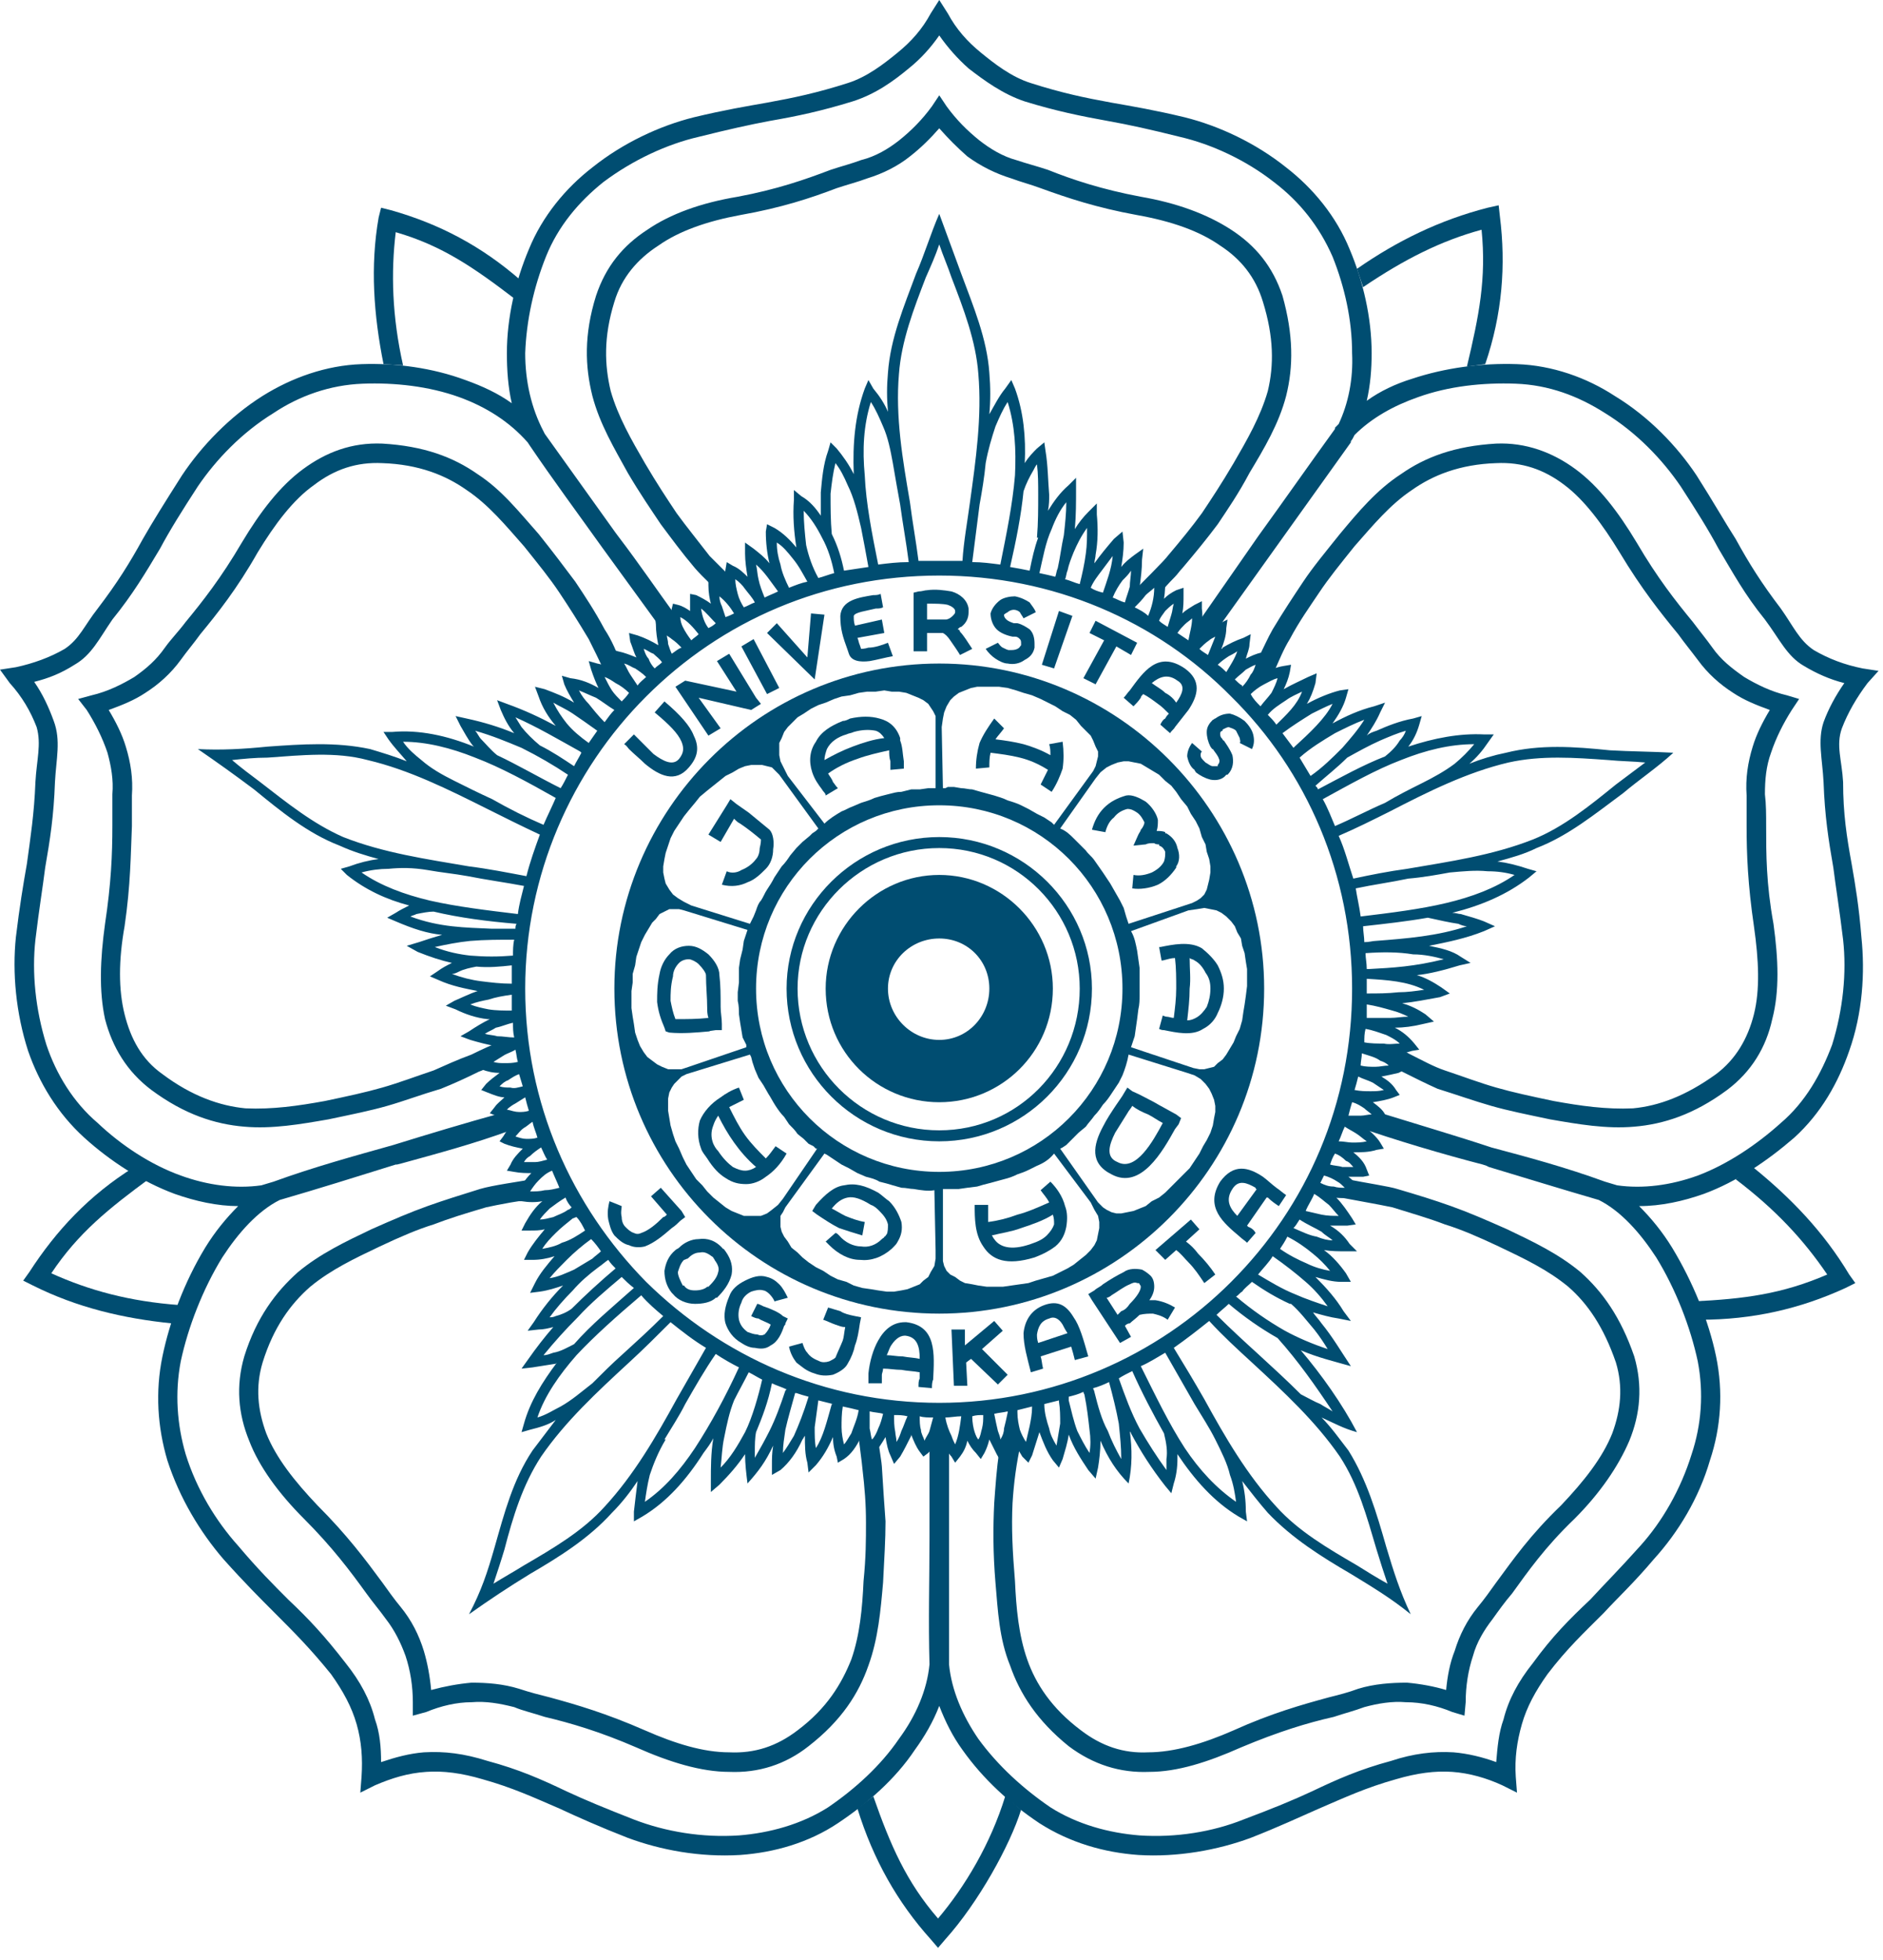 <svg width="148" height="154" viewBox="0 0 148 154" fill="none" xmlns="http://www.w3.org/2000/svg">
<path fill-rule="evenodd" clip-rule="evenodd" d="M73.824 68.736C78.72 68.736 82.752 72.768 82.752 77.664C82.752 82.656 78.72 86.592 73.824 86.592C68.928 86.592 64.896 82.656 64.896 77.664C64.896 72.768 68.928 68.736 73.824 68.736ZM73.824 73.728C76.032 73.728 77.76 75.456 77.76 77.664C77.76 79.872 76.032 81.696 73.824 81.696C71.616 81.696 69.792 79.872 69.792 77.664C69.792 75.456 71.616 73.728 73.824 73.728Z" fill="#004D71"/>
<path d="M94.464 59.04C94.368 59.136 94.368 59.232 94.368 59.328C94.368 59.52 94.464 59.616 94.656 59.808C94.656 59.808 94.656 59.808 94.752 59.904C94.944 60 95.136 60.192 95.328 60.192C95.52 60.192 95.616 60.192 95.712 60.192V60.096C95.808 60 95.904 59.808 95.808 59.616C95.712 59.328 95.52 59.136 95.328 58.848C95.232 58.848 95.232 58.752 95.136 58.656C94.944 58.272 94.848 57.888 94.848 57.504C94.848 57.12 95.04 56.832 95.328 56.544C95.424 56.544 95.424 56.448 95.52 56.448C95.904 56.16 96.288 56.064 96.672 56.064C97.056 56.16 97.44 56.352 97.824 56.64C98.112 56.928 98.4 57.312 98.496 57.696C98.592 58.08 98.592 58.464 98.4 58.848L97.44 58.368C97.536 58.272 97.44 58.08 97.44 57.984C97.344 57.792 97.248 57.6 97.152 57.408C96.96 57.216 96.768 57.216 96.576 57.12C96.48 57.12 96.288 57.216 96.096 57.312C96.096 57.312 96.096 57.312 96.096 57.408C96 57.408 95.904 57.504 95.904 57.6C95.904 57.792 95.904 57.888 96.096 58.08C96.096 58.08 96.096 58.176 96.192 58.176C96.384 58.464 96.672 58.848 96.864 59.328C96.96 59.808 96.96 60.384 96.48 60.864H96.384C96.096 61.248 95.616 61.344 95.136 61.248C94.752 61.152 94.368 60.96 93.984 60.672C93.984 60.576 93.888 60.576 93.888 60.48C93.6 60.288 93.408 59.904 93.312 59.424C93.312 59.136 93.408 58.752 93.696 58.368L94.464 59.04ZM49.824 57.696C49.92 57.792 50.112 57.984 50.208 58.08C50.592 58.464 50.976 58.848 51.36 59.232C52.128 59.808 52.896 60.192 53.376 59.616C53.76 59.136 53.76 58.752 53.568 58.272C53.28 57.6 52.608 56.928 51.456 55.968L52.224 55.104C53.472 56.16 54.24 57.024 54.528 57.792C55.008 58.752 54.816 59.52 54.144 60.288C53.088 61.536 51.84 60.96 50.688 60C50.304 59.616 49.824 59.232 49.44 58.848C49.344 58.752 49.248 58.56 49.056 58.464L49.824 57.696ZM55.68 57.792L53.088 53.952L53.856 53.472L57.888 54.336L56.352 51.936L57.312 51.36L59.424 54.816L59.808 55.296L59.04 55.776L54.912 54.816L56.64 57.216L55.68 57.792ZM59.232 50.208L61.248 54.048L60.288 54.528L58.272 50.784L59.232 50.208ZM61.056 48.96L63.456 51.648L63.744 48.192L64.8 48.288L64.032 53.376L60.288 49.728L61.056 48.96ZM69.408 47.712C69.216 47.808 69.024 47.808 68.832 47.808C68.064 48 67.2 48.096 67.104 48.384C67.104 48.672 67.104 48.864 67.2 49.152L69.312 48.672L69.504 49.728L67.392 50.112C67.488 50.304 67.488 50.496 67.584 50.688L67.68 50.976C67.68 50.976 67.968 50.976 68.256 50.88C68.736 50.88 69.312 50.688 69.792 50.496L70.176 51.552C69.6 51.648 68.928 51.84 68.352 51.936C67.584 52.032 66.912 51.936 66.72 51.36L66.624 51.072C66.24 50.016 66.048 49.44 66.048 48.384C66.144 47.136 67.488 46.944 68.64 46.752C68.832 46.752 69.024 46.752 69.216 46.656L69.408 47.712ZM75.456 51.456C75.168 50.976 74.88 50.592 74.688 50.304C74.496 50.016 74.304 49.824 74.112 49.728C73.728 49.728 73.344 49.728 72.96 49.728H72.864V51.168H71.808V47.04V46.56L72.192 46.464C72.48 46.464 72.672 46.368 72.864 46.368C73.536 46.272 74.208 46.368 74.784 46.464C75.456 46.656 76.032 47.136 76.128 47.808C76.128 47.904 76.128 47.904 76.128 48C76.128 48 76.128 48 76.128 48.096C76.128 48.576 75.936 48.96 75.552 49.248C75.456 49.248 75.36 49.344 75.264 49.44C75.36 49.44 75.456 49.536 75.456 49.632C75.744 49.92 76.032 50.4 76.416 50.976L75.456 51.456ZM72.864 47.424V48.672H72.96C73.344 48.672 73.824 48.672 74.208 48.672H74.304C74.496 48.672 74.688 48.576 74.88 48.384C74.976 48.288 75.072 48.192 75.072 48.096V48C75.072 47.808 74.784 47.616 74.496 47.52C74.112 47.424 73.536 47.424 72.96 47.424H72.864ZM78.432 50.496C78.528 50.592 78.624 50.784 78.816 50.88C79.008 50.976 79.2 51.072 79.296 51.072C79.584 51.072 79.776 51.072 79.968 50.976C80.16 50.88 80.16 50.784 80.256 50.688C80.256 50.592 80.256 50.592 80.256 50.592C80.256 50.4 80.256 50.304 80.16 50.208C80.064 50.112 79.968 50.016 79.776 50.016C79.68 50.016 79.68 50.016 79.584 50.016C79.104 49.92 78.624 49.728 78.336 49.44C78.048 49.152 77.856 48.672 77.856 48.192C77.952 47.808 78.24 47.424 78.624 47.136C78.912 46.944 79.392 46.848 79.776 46.848C80.256 46.944 80.64 47.136 80.928 47.328C81.12 47.616 81.312 47.808 81.408 48.096L80.448 48.576C80.352 48.384 80.256 48.288 80.16 48.096C80.064 48 79.872 47.904 79.68 47.904C79.488 47.904 79.296 48 79.2 48.096C79.008 48.192 78.912 48.288 78.912 48.288C78.912 48.48 79.008 48.576 79.104 48.672C79.2 48.768 79.392 48.864 79.68 48.96C79.776 48.96 79.872 48.96 79.968 48.96C80.352 49.056 80.64 49.248 80.928 49.44C81.216 49.728 81.312 50.112 81.312 50.592C81.312 50.688 81.312 50.784 81.312 50.88C81.216 51.36 80.928 51.648 80.544 51.84C80.16 52.128 79.68 52.224 79.2 52.128C78.912 52.128 78.528 51.936 78.24 51.744C77.952 51.552 77.664 51.264 77.472 50.976L78.432 50.496ZM84.288 48.384L82.848 52.512L81.888 52.224L83.232 48L84.288 48.384ZM85.152 53.28L86.784 50.304L85.632 49.728L86.112 48.768L89.376 50.496L88.896 51.456L87.744 50.784L86.112 53.76L85.152 53.28ZM90.528 53.664C90.912 53.952 91.296 54.144 91.584 54.432C91.968 54.624 92.256 54.912 92.448 55.2C92.928 54.528 93.216 53.856 92.544 53.472C91.776 52.896 91.104 53.184 90.528 53.664ZM91.008 55.296C90.624 55.008 90.24 54.72 89.856 54.528C89.76 54.624 89.664 54.72 89.664 54.816C89.472 55.104 89.28 55.296 89.088 55.488L88.32 54.816C88.512 54.624 88.608 54.432 88.8 54.24C89.856 52.8 91.008 51.072 93.12 52.512C94.464 53.472 94.176 54.624 93.408 55.776C93.024 56.256 92.736 56.64 92.352 57.12C92.256 57.312 92.064 57.408 91.968 57.6L91.2 56.928C91.296 56.736 91.392 56.544 91.584 56.448C91.68 56.256 91.776 56.16 91.872 56.064C91.584 55.776 91.296 55.488 91.008 55.296Z" fill="#004D71"/>
<path d="M51.936 93.312L53.568 95.136L53.856 95.616L53.472 95.904C53.28 96.096 53.088 96.288 52.8 96.48C52.128 97.056 51.456 97.632 50.688 97.92C50.304 98.016 49.824 98.016 49.44 97.824C48.96 97.728 48.576 97.344 48.288 97.056C48 96.672 47.904 96.192 47.808 95.808C47.712 95.232 47.808 94.752 47.904 94.368L48.864 94.752C48.864 94.944 48.768 95.232 48.864 95.616C48.864 95.904 48.96 96.192 49.152 96.384C49.344 96.576 49.536 96.768 49.824 96.864C50.016 96.96 50.208 96.96 50.4 96.864C50.976 96.672 51.552 96.192 52.128 95.616C52.224 95.616 52.32 95.52 52.416 95.424L51.168 93.984L51.936 93.312Z" fill="#004D71"/>
<path d="M53.088 98.208C53.184 98.112 53.28 98.112 53.376 98.016C53.76 97.632 54.336 97.344 54.912 97.344C55.584 97.248 56.256 97.44 56.832 98.112C56.928 98.112 56.928 98.208 57.024 98.304C57.504 98.976 57.6 99.552 57.504 100.128C57.312 100.896 56.832 101.472 56.352 101.952H56.256C55.872 102.336 55.2 102.432 54.624 102.432C53.952 102.432 53.28 102.144 52.896 101.664C52.896 101.664 52.896 101.664 52.8 101.568C52.416 101.088 52.224 100.512 52.224 99.84C52.32 99.264 52.512 98.688 53.088 98.208ZM54.048 98.88C53.952 98.88 53.856 98.976 53.76 98.976C53.472 99.264 53.376 99.648 53.28 99.936C53.28 100.224 53.472 100.608 53.664 100.992C53.664 100.992 53.664 100.992 53.76 100.992C53.952 101.28 54.24 101.376 54.624 101.376C55.008 101.376 55.392 101.28 55.584 101.088H55.68C55.968 100.8 56.352 100.416 56.448 99.936C56.544 99.648 56.448 99.36 56.16 98.976C56.16 98.88 56.064 98.88 56.064 98.784C55.68 98.496 55.392 98.304 55.008 98.4C54.624 98.4 54.336 98.592 54.048 98.88Z" fill="#004D71"/>
<path d="M60.864 102.24C60.864 102.144 60.672 101.856 60.48 101.664C60.288 101.472 60.096 101.376 60 101.376C59.712 101.28 59.328 101.376 59.04 101.472C58.656 101.664 58.368 101.952 58.272 102.336C58.08 102.72 57.984 103.2 58.08 103.68C58.176 104.064 58.368 104.352 58.752 104.64C59.04 104.736 59.232 104.832 59.52 104.832C59.712 104.928 59.904 104.928 60.096 104.832C60.288 104.64 60.48 104.352 60.576 104.064C60.288 103.872 59.904 103.776 59.616 103.584C59.424 103.584 59.232 103.488 59.04 103.392L59.52 102.432C59.616 102.432 59.808 102.528 60 102.624C60.576 102.816 61.248 103.104 61.536 103.392L61.92 103.584L61.728 103.968C61.728 104.064 61.728 104.064 61.632 104.16C61.44 104.736 61.152 105.408 60.576 105.696C60.192 105.984 59.808 105.984 59.328 105.888C58.944 105.888 58.56 105.696 58.272 105.504C57.6 105.12 57.216 104.544 57.024 103.968C56.832 103.296 57.024 102.528 57.312 101.856C57.504 101.28 57.984 100.896 58.56 100.608C59.136 100.32 59.712 100.128 60.288 100.32C60.672 100.416 60.96 100.608 61.248 100.896C61.536 101.184 61.728 101.568 61.92 101.952L60.864 102.24Z" fill="#004D71"/>
<path d="M65.088 102.72C65.376 102.816 65.76 102.912 66.048 103.008C66.336 103.2 66.72 103.296 67.2 103.392L67.68 103.488L67.584 103.968C67.488 104.64 67.392 105.216 67.2 105.696C67.104 106.176 66.912 106.656 66.624 107.136C66.432 107.52 65.952 107.808 65.472 108C64.992 108.096 64.512 108.096 64.032 107.904C63.36 107.712 62.976 107.328 62.592 107.04C62.304 106.656 62.112 106.272 62.016 105.792L63.072 105.504C63.168 105.792 63.264 106.08 63.456 106.272C63.648 106.56 63.936 106.752 64.416 106.944C64.608 107.04 64.896 107.04 65.184 106.944C65.376 106.848 65.568 106.752 65.664 106.656C65.856 106.176 66.048 105.792 66.24 105.312C66.336 105.024 66.336 104.736 66.432 104.256C66.144 104.256 65.952 104.16 65.664 104.064C65.376 103.968 64.992 103.776 64.704 103.68L65.088 102.72Z" fill="#004D71"/>
<path d="M69.696 106.464C70.08 106.464 70.464 106.56 70.944 106.56C71.424 106.656 71.904 106.656 72.288 106.752C72.288 105.792 72.096 105.024 71.136 104.928C70.656 104.928 70.272 105.312 69.984 105.792C69.888 105.984 69.792 106.272 69.696 106.464ZM70.848 107.616C70.368 107.616 69.888 107.52 69.408 107.52C69.408 107.712 69.312 107.904 69.312 108C69.312 108.288 69.312 108.48 69.312 108.672H68.256C68.256 108.384 68.256 108.192 68.256 107.904C68.352 106.944 68.64 105.984 69.024 105.312C69.504 104.448 70.176 103.872 71.136 103.872H71.232C73.632 104.16 73.44 106.368 73.344 108.384C73.248 108.576 73.248 108.864 73.248 109.056L72.192 108.96C72.192 108.672 72.192 108.48 72.288 108.288C72.288 108.096 72.288 108 72.288 107.808C71.808 107.712 71.328 107.712 70.848 107.616Z" fill="#004D71"/>
<path d="M75.84 104.448V105.696L78.144 103.776L78.816 104.544L77.184 105.984L79.2 108L78.432 108.768L76.32 106.752L75.936 107.04L76.032 108.864H74.976L74.784 104.448H75.84Z" fill="#004D71"/>
<path d="M81.024 107.808C80.736 106.656 80.448 105.696 80.448 104.736C80.544 103.776 81.024 102.912 82.08 102.528C83.136 102.144 83.808 102.528 84.384 103.488C84.864 104.16 85.152 105.216 85.536 106.56L84.48 106.848C84.384 106.464 84.288 106.08 84.192 105.792L81.792 106.56C81.888 106.848 81.888 107.136 81.984 107.52L81.024 107.808ZM81.504 104.832C81.504 105.024 81.504 105.216 81.6 105.504L83.904 104.736C83.712 104.448 83.616 104.256 83.52 104.064C83.232 103.584 82.848 103.392 82.464 103.584C81.792 103.776 81.6 104.256 81.504 104.832Z" fill="#004D71"/>
<path d="M88.032 105.504L85.824 102.144L85.536 101.664L86.016 101.376C86.208 101.184 86.496 101.088 86.688 100.896C87.264 100.512 87.744 100.224 88.32 99.936C88.704 99.648 89.28 99.648 89.76 99.744C89.952 99.84 90.24 100.032 90.432 100.224C90.624 100.416 90.72 100.704 90.72 101.088C90.72 101.376 90.624 101.76 90.336 102.144C90.528 102.144 90.624 102.144 90.816 102.144C91.392 102.24 91.872 102.432 92.352 102.72L91.776 103.68C91.392 103.392 91.008 103.296 90.624 103.2C90.336 103.2 89.952 103.2 89.568 103.296C89.28 103.584 88.992 103.776 88.8 103.968C88.608 103.968 88.512 104.064 88.416 104.16L88.896 105.024L88.032 105.504ZM86.976 101.952L87.84 103.296C87.936 103.2 88.032 103.104 88.128 103.008C88.416 102.912 88.608 102.72 88.8 102.432C89.376 101.856 89.664 101.376 89.664 101.088C89.664 100.992 89.568 100.896 89.568 100.896C89.568 100.8 89.472 100.8 89.376 100.8C89.184 100.704 88.992 100.8 88.8 100.896C88.32 101.088 87.84 101.472 87.36 101.76C87.264 101.856 87.072 101.952 86.976 101.952Z" fill="#004D71"/>
<path d="M94.656 100.8C94.272 100.224 93.888 99.648 93.408 99.168C93.12 98.88 92.832 98.496 92.448 98.208L91.584 98.976L90.816 98.208L93.6 95.808L94.272 96.576L93.216 97.536C93.6 97.824 93.888 98.112 94.176 98.496C94.656 98.976 95.136 99.552 95.52 100.128L94.656 100.8Z" fill="#004D71"/>
<path d="M98.016 97.632C97.824 97.44 97.632 97.344 97.44 97.152C96.192 96.096 94.656 94.848 95.904 92.832C96.96 91.392 98.112 91.68 99.264 92.448C99.648 92.736 99.936 93.024 100.32 93.312C100.608 93.504 100.8 93.696 101.088 93.888L100.512 94.752C100.224 94.56 99.936 94.368 99.648 94.08H99.552L98.016 96.288L98.112 96.384C98.4 96.48 98.592 96.672 98.688 96.864L98.016 97.632ZM96.864 93.408C96.288 94.272 96.672 94.944 97.248 95.52L98.784 93.408C98.688 93.408 98.688 93.408 98.688 93.312C98.016 92.928 97.344 92.64 96.864 93.408Z" fill="#004D71"/>
<path d="M88.896 46.944C89.184 46.752 88.992 46.656 89.184 46.368C89.376 46.176 91.68 43.872 91.776 43.68C92.832 42.432 93.696 41.376 94.464 40.32C95.232 39.168 96 38.016 96.96 36.384C98.016 34.56 99.072 32.736 99.648 30.72C100.128 28.704 100.128 26.496 99.264 23.712C98.688 21.792 97.536 20.352 95.904 19.296C94.272 18.144 92.064 17.376 89.376 16.896C86.208 16.32 83.904 15.552 81.792 14.784C81.024 14.496 80.256 14.304 79.488 14.016C78.24 13.632 77.088 13.056 76.032 12.288C75.264 11.616 74.496 10.848 73.824 10.08C73.152 10.848 72.384 11.616 71.52 12.288C70.56 13.056 69.408 13.632 68.16 14.016C67.392 14.304 66.624 14.496 65.76 14.784C63.744 15.552 61.44 16.32 58.176 16.896C55.584 17.376 53.376 18.144 51.744 19.296C50.112 20.352 48.864 21.792 48.288 23.712C47.424 26.496 47.52 28.704 48 30.72C48.576 32.736 49.632 34.56 50.688 36.384C51.648 38.016 52.416 39.168 53.184 40.32C53.952 41.376 54.816 42.432 55.776 43.68C56.256 44.16 56.736 44.64 57.216 45.12C57.408 45.312 57.12 45.696 57.312 45.888L57.408 46.08L57.024 46.944L56.832 46.848C56.064 46.08 55.296 45.408 54.624 44.64C53.568 43.392 52.8 42.336 51.936 41.184C51.168 40.032 50.304 38.784 49.344 37.152C48.288 35.232 47.136 33.312 46.56 31.104C45.984 28.8 45.888 26.304 46.848 23.232C47.616 20.928 48.96 19.296 50.88 18.048C52.704 16.8 55.104 15.936 57.984 15.456C61.056 14.88 63.264 14.112 65.28 13.344C66.144 13.056 66.912 12.864 67.68 12.576C68.832 12.288 69.792 11.712 70.656 11.04C71.616 10.272 72.48 9.408 73.248 8.352L73.824 7.488L74.4 8.352C75.168 9.408 76.032 10.272 76.992 11.04C77.856 11.712 78.816 12.288 79.872 12.576C80.736 12.864 81.504 13.056 82.368 13.344C84.288 14.112 86.592 14.88 89.664 15.456C92.448 15.936 94.848 16.8 96.768 18.048C98.688 19.296 100.032 20.928 100.8 23.232C101.664 26.304 101.664 28.8 101.088 31.104C100.512 33.312 99.36 35.232 98.208 37.152C97.344 38.784 96.48 40.032 95.712 41.184C94.848 42.336 93.984 43.392 92.928 44.64C92.736 44.832 92.544 45.12 92.352 45.312C92.256 45.408 91.776 45.888 91.296 46.464C90.528 47.136 91.296 45.312 91.2 45.408L88.896 46.944ZM48.864 53.376C48.768 53.088 47.616 53.088 47.52 52.8C47.136 51.936 46.656 50.976 46.272 50.208C45.408 48.768 44.736 47.712 43.968 46.56C43.2 45.408 42.336 44.352 41.184 42.912C39.744 41.28 38.4 39.648 36.672 38.496C35.04 37.344 32.928 36.48 30.048 36.384C28.032 36.288 26.304 36.864 24.672 38.112C23.04 39.264 21.6 41.184 20.256 43.392C18.624 46.272 17.088 48.192 15.744 49.824C15.264 50.496 14.688 51.168 14.208 51.84C13.44 52.896 12.48 53.76 11.424 54.432C10.56 55.008 9.6 55.392 8.544 55.776C9.12 56.736 9.6 57.696 9.888 58.656C10.272 59.904 10.464 61.152 10.368 62.496C10.368 63.264 10.368 64.128 10.368 64.896C10.272 67.104 10.272 69.504 9.792 72.768C9.312 75.456 9.312 77.76 9.792 79.68C10.272 81.6 11.136 83.232 12.768 84.384C15.072 86.112 17.28 86.88 19.296 87.072C21.408 87.168 23.424 86.88 25.536 86.496C27.36 86.112 28.704 85.824 30.048 85.44C31.392 85.056 32.64 84.576 34.08 84.096C34.944 83.712 36 83.232 37.056 82.848C37.824 82.464 38.88 81.984 39.648 81.696L39.936 82.464L38.208 83.424C37.728 83.616 39.072 83.52 38.4 83.808C38.112 84 37.92 84.096 37.632 84.192C36.672 84.672 35.616 85.152 34.656 85.536C33.024 86.016 31.776 86.496 30.432 86.88C29.088 87.264 27.648 87.552 25.824 87.936C23.616 88.32 21.408 88.704 19.2 88.512C16.896 88.32 14.496 87.552 11.904 85.632C9.984 84.192 8.832 82.272 8.256 80.064C7.776 77.856 7.872 75.36 8.256 72.576C8.736 69.408 8.832 67.104 8.832 64.896C8.832 64.032 8.832 63.168 8.832 62.4C8.928 61.248 8.736 60.192 8.448 59.136C8.064 57.984 7.488 56.832 6.816 55.776L6.144 54.912L7.2 54.624C8.448 54.336 9.6 53.76 10.56 53.184C11.52 52.512 12.288 51.84 12.96 50.88C13.44 50.208 14.016 49.632 14.592 48.864C15.936 47.232 17.376 45.408 19.008 42.624C20.448 40.224 21.984 38.208 23.808 36.864C25.632 35.52 27.648 34.752 30.048 34.848C33.312 35.04 35.616 35.904 37.536 37.248C39.456 38.496 40.8 40.224 42.336 41.952C43.488 43.392 44.352 44.544 45.216 45.696C45.984 46.848 46.752 48 47.52 49.44C48.096 50.304 48.48 51.264 48.864 52.224C49.056 52.512 49.152 52.704 49.248 52.896L48.864 53.376ZM53.088 49.92H52.992L51.936 49.344L47.328 43.008C45.408 40.32 43.488 37.728 41.664 35.04L41.472 34.752C40.032 33.12 38.208 31.968 36.096 31.2C33.696 30.336 31.008 30.048 28.512 30.144C25.92 30.24 23.52 31.104 21.504 32.448C19.008 33.984 16.992 36.096 15.552 38.208C14.304 40.128 13.344 41.664 12.576 43.104C11.424 45.024 10.464 46.656 8.832 48.672C7.776 50.208 7.2 51.456 5.856 52.224C4.8 52.896 3.84 53.28 2.688 53.568C3.36 54.528 3.84 55.584 4.224 56.64C4.8 58.176 4.416 59.616 4.32 61.44C4.224 64.128 3.936 65.952 3.552 68.16C3.36 69.696 3.072 71.424 2.784 73.824C2.496 76.416 2.784 79.296 3.648 82.08C4.416 84.384 5.76 86.592 7.68 88.224C9.504 89.952 11.808 91.488 14.208 92.352C16.32 93.12 18.528 93.408 20.544 93.12C20.832 93.024 21.216 92.928 21.504 92.832C24.672 91.68 27.84 90.816 30.912 89.952C33.696 89.088 36.576 88.224 39.36 87.456C39.84 87.264 40.128 87.744 40.608 87.648L40.992 87.744L41.184 88.416C40.8 88.512 40.512 88.704 40.128 88.8C37.248 89.856 34.368 90.624 31.584 91.392L31.2 91.488H31.104C28.032 92.448 24.96 93.408 21.984 94.272C20.256 95.136 18.72 96.864 17.472 98.784C15.936 101.28 14.784 104.256 14.208 106.944C13.728 109.44 13.92 111.936 14.592 114.24C15.456 117.024 16.992 119.52 18.72 121.44C20.256 123.264 21.504 124.512 22.656 125.664C24.288 127.2 25.536 128.544 27.168 130.656C28.32 132.096 29.088 133.536 29.472 135.072C29.856 136.128 29.952 137.28 29.952 138.432C31.104 138.048 32.16 137.76 33.312 137.664C34.944 137.568 36.48 137.76 38.304 138.336C40.8 139.008 42.528 139.776 44.544 140.736C45.984 141.408 47.616 142.08 49.824 142.944C52.32 143.904 55.2 144.384 58.08 144.192C60.48 144 62.976 143.328 65.088 141.984C67.2 140.544 69.216 138.72 70.656 136.608C72 134.784 72.864 132.768 73.056 130.752C72.96 127.296 73.056 124.032 73.056 120.768C73.056 118.272 73.056 115.776 73.056 113.184C73.056 112.416 73.632 112.32 73.728 111.456L74.016 111.84C74.016 112.8 74.592 112.608 74.592 113.472C74.592 115.968 74.592 118.368 74.592 120.768C74.592 124.032 74.592 127.296 74.592 130.752C74.784 132.768 75.648 134.784 76.896 136.608C78.432 138.72 80.448 140.544 82.56 141.984C84.672 143.328 87.168 144 89.568 144.192C92.448 144.384 95.328 143.904 97.728 142.944C100.032 142.08 101.664 141.408 103.104 140.736C105.12 139.776 106.848 139.008 109.344 138.336C111.072 137.76 112.704 137.568 114.24 137.664C115.392 137.76 116.544 138.048 117.6 138.432C117.696 137.28 117.792 136.128 118.176 135.072C118.56 133.536 119.328 132.096 120.48 130.656C122.016 128.544 123.36 127.2 124.992 125.664C126.048 124.512 127.296 123.264 128.928 121.44C130.656 119.52 132.096 117.024 132.96 114.24C133.728 111.936 133.92 109.44 133.44 106.944C132.864 104.256 131.712 101.28 130.176 98.784C128.928 96.864 127.392 95.136 125.664 94.272C122.688 93.408 119.904 92.544 117.024 91.68L116.832 91.584L116.544 91.488C113.568 90.72 109.632 89.568 106.368 88.416L106.56 87.936C107.712 88.128 108.384 87.456 108.576 87.456C111.36 88.32 114.624 89.28 117.216 90.144C120.096 90.912 122.976 91.68 126.144 92.832C126.432 92.928 126.816 93.024 127.104 93.12C129.12 93.408 131.328 93.12 133.44 92.352C135.744 91.488 138.048 89.952 139.968 88.224C141.888 86.592 143.136 84.384 144 82.08C144.864 79.296 145.152 76.416 144.864 73.824C144.576 71.424 144.288 69.696 144.096 68.16C143.712 65.952 143.424 64.128 143.328 61.44C143.232 59.616 142.848 58.176 143.328 56.736C143.712 55.68 144.288 54.624 144.96 53.664C143.808 53.376 142.752 52.896 141.792 52.32C140.448 51.552 139.872 50.208 138.72 48.672C137.088 46.656 136.224 45.024 135.072 43.104C134.304 41.664 133.344 40.128 132.096 38.208C130.656 36.096 128.64 33.984 126.144 32.448C124.032 31.104 121.728 30.24 119.136 30.144C116.544 30.048 113.856 30.336 111.456 31.2C109.536 31.872 107.808 32.832 106.464 34.176C106.368 34.368 106.272 34.56 106.176 34.656V34.752L95.808 49.248L94.656 50.304L93.504 51.168L93.792 50.304C94.272 49.632 93.792 49.344 94.272 48.768C95.808 46.56 97.344 44.352 98.88 42.144C100.896 39.36 102.912 36.48 104.928 33.696V33.6C105.024 33.504 105.12 33.408 105.216 33.312C105.984 31.68 106.368 29.76 106.272 27.744C106.272 25.152 105.696 22.56 104.736 20.16C103.68 17.76 102.144 15.84 100.128 14.304C97.92 12.576 95.232 11.328 92.736 10.752C90.432 10.176 88.704 9.792 87.072 9.504C84.96 9.12 83.04 8.736 80.544 7.968C78.816 7.392 77.376 6.336 76.128 5.376C75.264 4.608 74.496 3.744 73.824 2.784C73.152 3.744 72.384 4.608 71.424 5.376C70.272 6.336 68.832 7.392 67.008 7.968C64.512 8.736 62.688 9.12 60.48 9.504C58.944 9.792 57.216 10.176 54.912 10.752C52.416 11.328 49.728 12.576 47.424 14.304C45.504 15.84 43.872 17.76 42.912 20.16C41.952 22.56 41.376 25.152 41.28 27.744C41.28 29.952 41.76 32.064 42.72 33.888L42.816 34.08L48.384 41.856L48.672 42.24C50.208 44.256 51.648 46.368 53.184 48.48C53.184 48.48 53.568 50.016 53.664 50.4L53.088 49.92ZM18.72 94.752C17.088 94.752 15.36 94.368 13.728 93.792C11.136 92.832 8.64 91.2 6.624 89.376C4.512 87.456 3.072 85.056 2.208 82.56C1.248 79.584 0.96 76.416 1.248 73.632C1.536 71.232 1.824 69.504 2.112 67.872C2.4 65.76 2.688 63.936 2.784 61.44C2.88 59.712 3.264 58.464 2.88 57.12C2.4 55.872 1.728 54.72 0.768 53.664L0 52.608L1.248 52.416C2.592 52.128 3.936 51.648 5.088 50.976C6.24 50.208 6.624 49.152 7.68 47.808C9.216 45.792 10.176 44.256 11.232 42.336C12 40.992 12.96 39.456 14.304 37.344C15.84 35.04 18.048 32.736 20.64 31.104C22.944 29.664 25.632 28.704 28.416 28.608C31.104 28.512 33.984 28.896 36.576 29.856C37.92 30.336 39.168 30.912 40.224 31.68C39.936 30.432 39.84 29.088 39.84 27.744C39.84 24.96 40.512 22.08 41.568 19.584C42.624 16.992 44.448 14.784 46.56 13.152C48.96 11.232 51.84 9.888 54.528 9.216C56.928 8.64 58.656 8.352 60.288 8.064C62.4 7.68 64.224 7.296 66.624 6.528C68.16 6.048 69.504 4.992 70.56 4.128C71.616 3.264 72.48 2.304 73.152 1.056L73.824 0L74.496 1.056C75.168 2.304 76.032 3.264 77.088 4.128C78.144 4.992 79.488 6.048 81.024 6.528C83.424 7.296 85.248 7.68 87.36 8.064C88.992 8.352 90.72 8.64 93.12 9.216C95.808 9.888 98.688 11.232 101.088 13.152C103.2 14.784 105.024 16.992 106.08 19.584C107.136 22.08 107.808 24.96 107.808 27.744C107.808 28.992 107.712 30.24 107.424 31.488C108.48 30.72 109.728 30.144 110.976 29.76C113.568 28.896 116.448 28.512 119.232 28.608C122.016 28.704 124.704 29.664 126.912 31.104C129.6 32.736 131.808 35.04 133.344 37.344C134.688 39.456 135.552 40.992 136.416 42.336C137.472 44.256 138.432 45.792 139.968 47.808C140.928 49.152 141.408 50.304 142.56 51.072C143.712 51.744 144.96 52.224 146.4 52.512L147.648 52.704L146.784 53.664C145.92 54.816 145.248 55.968 144.768 57.216C144.288 58.56 144.768 59.712 144.864 61.44C144.864 63.936 145.152 65.76 145.536 67.872C145.824 69.504 146.112 71.232 146.304 73.632C146.592 76.416 146.4 79.584 145.344 82.56C144.48 85.056 143.136 87.456 141.024 89.376C138.912 91.2 136.512 92.832 133.92 93.792C132.288 94.368 130.56 94.752 128.832 94.752C129.792 95.712 130.656 96.768 131.424 98.016C133.056 100.704 134.304 103.776 134.88 106.56C135.456 109.344 135.264 112.128 134.4 114.72C133.536 117.696 131.904 120.384 129.984 122.496C128.448 124.32 127.104 125.568 126.048 126.72C124.512 128.256 123.168 129.504 121.632 131.52C120.672 132.864 120 134.112 119.616 135.456C119.232 136.8 119.04 138.144 119.136 139.584L119.232 140.832L118.08 140.256C116.832 139.68 115.488 139.296 114.144 139.2C112.8 139.104 111.36 139.296 109.728 139.776C107.328 140.448 105.696 141.216 103.68 142.08C102.144 142.752 100.512 143.52 98.304 144.384C95.712 145.344 92.544 145.92 89.472 145.728C86.784 145.536 84.096 144.768 81.696 143.232C79.392 141.696 77.28 139.776 75.648 137.472C74.88 136.416 74.304 135.264 73.824 134.016C73.344 135.264 72.672 136.416 71.904 137.472C70.368 139.776 68.16 141.696 65.856 143.232C63.552 144.768 60.864 145.536 58.176 145.728C55.008 145.92 51.936 145.344 49.344 144.384C47.136 143.52 45.408 142.752 43.968 142.08C41.952 141.216 40.32 140.448 37.92 139.776C36.288 139.296 34.848 139.104 33.504 139.2C32.064 139.296 30.816 139.68 29.472 140.256L28.32 140.832L28.416 139.584C28.512 138.144 28.416 136.8 28.032 135.456C27.648 134.112 26.976 132.864 26.016 131.52C24.384 129.504 23.136 128.256 21.6 126.72C20.448 125.568 19.2 124.32 17.568 122.496C15.744 120.384 14.112 117.696 13.152 114.72C12.384 112.128 12.192 109.344 12.768 106.56C13.344 103.776 14.496 100.704 16.128 98.016C16.896 96.768 17.76 95.712 18.72 94.752ZM68.448 113.76C68.448 114.144 69.024 112.704 69.024 113.088C69.12 113.856 69.312 115.008 69.312 115.2C69.408 116.832 69.504 118.176 69.6 119.52C69.6 120.96 69.504 122.4 69.408 124.32C69.216 126.528 69.024 128.736 68.256 130.848C67.488 133.056 66.144 135.168 63.552 137.184C61.728 138.624 59.616 139.296 57.312 139.2C55.104 139.2 52.608 138.432 50.016 137.28C47.136 136.032 44.832 135.36 42.816 134.88C41.952 134.592 41.088 134.4 40.416 134.112C39.264 133.824 38.208 133.632 37.056 133.728C35.904 133.728 34.656 134.016 33.504 134.496L32.448 134.784V133.728C32.448 132.48 32.256 131.232 31.872 130.08C31.488 129.024 31.008 128.064 30.336 127.2C29.856 126.528 29.28 125.856 28.8 125.184C27.552 123.456 26.112 121.536 23.904 119.328C21.888 117.312 20.352 115.2 19.584 113.184C18.72 111.072 18.528 108.864 19.2 106.56C20.16 103.488 21.696 101.472 23.424 99.936C25.152 98.496 27.168 97.536 29.184 96.576C30.912 95.808 32.256 95.232 33.6 94.752C34.944 94.272 36.192 93.888 37.728 93.408C38.688 93.12 40.8 92.832 41.856 92.64L41.088 93.888L42.432 94.08L42.144 94.176C41.088 94.272 39.072 94.656 38.208 94.848C36.576 95.328 35.328 95.712 34.08 96.192C32.832 96.576 31.488 97.152 29.856 97.92C27.84 98.88 26.016 99.744 24.384 101.088C22.848 102.432 21.504 104.256 20.64 107.04C20.064 108.96 20.256 110.784 20.928 112.608C21.696 114.528 23.136 116.352 24.96 118.272C27.264 120.576 28.704 122.496 30.048 124.32C30.528 124.992 31.008 125.664 31.488 126.24C32.352 127.296 32.928 128.448 33.312 129.696C33.6 130.656 33.792 131.712 33.888 132.768C34.944 132.48 36 132.288 37.056 132.192C38.304 132.192 39.552 132.288 40.8 132.672C41.664 132.96 42.432 133.152 43.2 133.344C45.312 133.92 47.616 134.592 50.688 135.936C53.088 136.992 55.296 137.664 57.312 137.664C59.328 137.76 61.056 137.184 62.688 135.936C64.992 134.208 66.144 132.288 66.912 130.368C67.584 128.448 67.776 126.336 67.872 124.224C68.064 122.304 68.064 120.96 68.064 119.616C68.064 118.176 67.968 116.928 67.776 115.296C67.776 115.104 67.488 113.088 67.488 112.8C67.488 112.608 67.392 112.416 67.392 112.224L68.064 112.032L68.448 113.76ZM79.872 112.704C79.776 113.088 80.256 112.896 80.256 113.28C79.872 115.008 79.68 116.544 79.584 118.08C79.488 120 79.584 121.92 79.776 124.224C79.872 126.336 80.064 128.448 80.736 130.368C81.408 132.288 82.656 134.208 84.96 135.936C86.592 137.184 88.32 137.76 90.24 137.664C92.256 137.664 94.56 136.992 96.96 135.936C99.936 134.592 102.336 133.92 104.448 133.344C105.216 133.152 105.984 132.96 106.752 132.672C108 132.288 109.344 132.192 110.592 132.192C111.648 132.288 112.704 132.48 113.664 132.768C113.76 131.712 113.952 130.656 114.336 129.696C114.72 128.448 115.296 127.296 116.16 126.24C116.64 125.664 117.12 124.992 117.6 124.32C118.944 122.496 120.288 120.576 122.688 118.272C124.512 116.352 125.952 114.528 126.72 112.608C127.392 110.784 127.584 108.96 127.008 107.04C126.048 104.256 124.8 102.432 123.264 101.088C121.632 99.744 119.808 98.88 117.792 97.92C116.16 97.152 114.816 96.576 113.568 96.192C112.32 95.712 110.976 95.328 109.44 94.848C108.576 94.656 105.312 94.08 104.352 93.888H104.064C104.064 93.696 106.08 93.984 106.272 93.408C106.272 93.312 105.984 92.736 105.888 92.64C107.328 92.928 109.248 93.216 109.824 93.408C111.456 93.888 112.704 94.272 114.048 94.752C115.392 95.232 116.736 95.808 118.464 96.576C120.48 97.536 122.496 98.496 124.224 99.936C125.952 101.472 127.392 103.488 128.448 106.56C129.12 108.864 128.928 111.072 128.064 113.184C127.2 115.2 125.76 117.312 123.744 119.328C121.44 121.536 120.096 123.456 118.848 125.184C118.272 125.856 117.792 126.528 117.312 127.2C116.64 128.064 116.064 129.024 115.776 130.08C115.392 131.232 115.2 132.48 115.2 133.728L115.104 134.784L114.144 134.496C112.992 134.016 111.744 133.728 110.496 133.728C109.44 133.632 108.288 133.824 107.232 134.112C106.464 134.4 105.696 134.592 104.832 134.88C102.72 135.36 100.512 136.032 97.536 137.28C94.944 138.432 92.544 139.2 90.336 139.2C88.032 139.296 85.92 138.624 84 137.184C81.504 135.168 80.16 133.056 79.392 130.848C78.528 128.736 78.432 126.528 78.24 124.32C78.048 122.016 78.048 120 78.144 118.08C78.24 116.736 78.336 115.392 78.528 114.048C78.624 113.376 79.392 112.896 79.584 112.128L79.872 112.704ZM98.688 53.088C98.88 52.704 98.976 52.416 99.072 52.128C99.168 51.936 98.88 51.84 98.976 51.552C99.36 50.784 99.648 50.112 100.032 49.44C100.896 48 101.664 46.848 102.432 45.696C103.2 44.544 104.16 43.392 105.312 41.952C106.752 40.224 108.192 38.496 110.112 37.248C112.032 35.904 114.336 35.04 117.6 34.848C119.904 34.752 122.016 35.52 123.84 36.864C125.664 38.208 127.2 40.224 128.64 42.624C130.272 45.408 131.712 47.232 133.056 48.864C133.632 49.632 134.112 50.208 134.592 50.88C135.264 51.84 136.128 52.512 137.088 53.184C138.048 53.76 139.2 54.336 140.448 54.624L141.408 54.912L140.832 55.776C140.16 56.832 139.584 57.984 139.2 59.136C138.816 60.192 138.72 61.248 138.72 62.4C138.816 63.168 138.816 64.032 138.816 64.896C138.816 67.104 138.816 69.408 139.392 72.576C139.776 75.36 139.872 77.856 139.296 80.064C138.816 82.272 137.664 84.192 135.744 85.632C133.152 87.552 130.752 88.32 128.448 88.512C126.24 88.704 124.032 88.32 121.824 87.936C120 87.552 118.56 87.264 117.216 86.88C115.872 86.496 114.528 86.016 112.992 85.536C112.128 85.152 111.168 84.672 110.208 84.192C110.016 84 109.632 84 109.44 83.808C109.344 83.52 108.864 82.848 108.384 82.656L109.248 82.272C109.824 82.464 109.728 82.176 110.304 82.464C110.496 82.656 110.688 82.752 110.88 82.848C111.84 83.328 112.704 83.808 113.568 84.096C115.008 84.576 116.256 85.056 117.6 85.44C118.944 85.824 120.288 86.112 122.112 86.496C124.224 86.88 126.24 87.168 128.352 87.072C130.368 86.88 132.48 86.112 134.88 84.384C136.416 83.232 137.376 81.6 137.856 79.68C138.336 77.76 138.24 75.456 137.856 72.768C137.376 69.504 137.28 67.104 137.28 64.896C137.28 64.128 137.28 63.264 137.28 62.496C137.184 61.152 137.376 59.904 137.76 58.656C138.048 57.696 138.528 56.736 139.104 55.776C138.048 55.392 137.088 55.008 136.224 54.432C135.168 53.76 134.208 52.896 133.44 51.84C132.864 51.072 132.384 50.496 131.904 49.824C130.56 48.192 129.024 46.272 127.296 43.392C125.952 41.184 124.512 39.264 122.976 38.112C121.344 36.864 119.616 36.288 117.6 36.384C114.72 36.48 112.608 37.344 110.976 38.496C109.248 39.648 107.904 41.28 106.464 42.912C105.312 44.352 104.448 45.408 103.68 46.56C102.912 47.712 102.144 48.768 101.376 50.208C100.896 50.976 100.512 51.936 100.128 52.8C99.936 53.184 98.88 53.28 98.784 53.568L98.688 53.088Z" fill="#004D71"/>
<path d="M115.296 28.8C116.256 24.768 116.832 21.888 116.448 18.048C113.28 18.912 110.4 20.352 107.136 22.56L106.656 21.12C109.824 18.912 113.184 17.28 116.928 16.32L117.792 16.128L117.888 16.992C118.368 20.832 118.08 24.672 116.736 28.608L115.296 28.8Z" fill="#004D71"/>
<path d="M133.056 102.24C137.088 102.048 140.064 101.664 143.616 100.128C141.792 97.44 139.584 95.04 136.416 92.64L137.76 91.68C140.736 94.08 143.328 96.768 145.344 100.128L145.824 100.8L145.056 101.184C141.504 102.816 137.76 103.68 133.632 103.68L133.056 102.24Z" fill="#004D71"/>
<path d="M68.64 141.12C69.984 144.96 71.232 147.84 73.728 150.72C75.84 148.224 77.856 144.864 79.008 141.12L80.256 142.176C79.392 144.96 76.896 149.472 74.304 152.352L73.728 153.024L73.152 152.352C70.56 149.472 68.64 146.112 67.392 142.08L68.64 141.12Z" fill="#004D71"/>
<path d="M11.808 92.544C8.544 94.944 6.144 96.864 4.032 100.032C7.008 101.376 10.176 102.24 14.112 102.528L13.536 103.968C9.696 103.584 6.048 102.72 2.592 100.992L1.824 100.608L2.304 99.936C4.416 96.672 7.008 93.888 10.56 91.68L11.808 92.544Z" fill="#004D71"/>
<path d="M40.512 23.52C37.248 21.024 34.752 19.296 31.104 18.24C30.72 21.408 30.816 24.864 31.68 28.704L30.144 28.608C29.376 24.768 29.088 20.928 29.76 17.088L29.952 16.32L30.72 16.512C34.464 17.568 37.824 19.296 40.992 22.08L40.512 23.52Z" fill="#004D71"/>
<path fill-rule="evenodd" clip-rule="evenodd" d="M73.824 66.624C79.968 66.624 84.864 71.616 84.864 77.664C84.864 83.808 79.968 88.8 73.824 88.8C67.68 88.8 62.688 83.808 62.688 77.664C62.688 71.616 67.68 66.624 73.824 66.624ZM73.824 65.76C80.448 65.76 85.824 71.136 85.824 77.664C85.824 84.288 80.448 89.664 73.824 89.664C67.2 89.664 61.824 84.288 61.824 77.664C61.824 71.136 67.2 65.76 73.824 65.76Z" fill="#004D71"/>
<path d="M52.704 103.872C51.648 104.928 50.592 105.984 49.44 107.04C46.944 109.344 44.448 111.648 42.528 114.432C41.088 116.64 40.32 119.136 39.648 121.728C39.36 122.688 39.072 123.552 38.784 124.416C39.552 123.936 40.416 123.456 41.184 122.976C43.488 121.632 45.792 120.288 47.52 118.368C49.824 115.872 51.552 112.896 53.184 109.92C53.952 108.576 54.72 107.232 55.488 105.888C54.528 105.312 53.664 104.64 52.704 103.872ZM52.32 113.088C51.744 114.048 51.36 115.008 51.072 115.872C50.88 116.64 50.784 117.312 50.688 117.984C52.224 116.928 53.472 115.488 54.624 113.76C55.872 111.84 57.024 109.728 58.08 107.424C57.504 107.136 56.832 106.752 56.256 106.368C55.392 107.616 54.624 108.96 53.856 110.304C53.376 111.264 52.8 112.128 52.224 113.088H52.32ZM58.848 107.808C58.464 108.576 58.08 109.248 57.696 110.016C57.312 110.976 57.12 111.936 56.928 112.896C56.736 113.76 56.736 114.528 56.64 115.296C57.408 114.528 57.984 113.568 58.56 112.512C59.136 111.36 59.616 109.632 59.904 108.384C59.52 108.192 59.232 108 58.848 107.808ZM56.064 112.992C55.872 113.376 55.584 113.76 55.296 114.144C53.952 116.256 52.416 117.984 50.496 119.136L49.824 119.52V118.752C49.92 117.888 50.016 117.12 50.112 116.352C49.536 117.216 48.864 118.08 48.096 118.848C46.272 120.864 43.968 122.304 41.664 123.648C39.936 124.704 38.496 125.664 36.864 126.816C37.824 124.992 38.304 123.552 38.88 121.536C39.648 118.848 40.32 116.256 41.856 113.952C42.432 113.184 43.104 112.32 43.68 111.552C43.104 111.936 42.432 112.128 41.664 112.32L40.992 112.512L41.184 111.84C41.664 110.112 42.624 108.576 43.776 107.04C43.776 107.04 43.776 107.04 43.68 107.136C43.104 107.232 42.432 107.328 41.856 107.424L40.992 107.52L41.472 106.848C42.144 105.888 42.816 105.024 43.488 104.256C43.104 104.352 42.72 104.448 42.336 104.448L41.472 104.544L41.952 103.872C42.624 102.816 43.392 101.856 44.256 100.992C43.68 101.184 43.104 101.376 42.432 101.472L41.664 101.568L42.048 100.8C42.432 100.032 43.008 99.36 43.584 98.688C43.008 98.88 42.432 98.976 41.856 98.976H41.184L41.472 98.4C41.856 97.728 42.336 97.152 42.816 96.576C42.432 96.672 42.048 96.672 41.664 96.672H40.992L41.28 96.096C41.664 95.424 42.048 94.848 42.624 94.368C42.144 94.464 41.568 94.464 40.992 94.368H40.416L40.608 93.888C40.896 93.216 41.28 92.64 41.76 92.16C41.76 92.16 41.76 92.16 41.856 92.16C41.376 92.16 40.896 92.16 40.416 92.064L39.84 91.968L40.128 91.488C40.32 91.008 40.704 90.624 41.088 90.24C40.608 90.144 40.128 90.048 39.648 89.856L39.264 89.664L39.552 89.28C39.84 88.8 40.128 88.416 40.512 88.128C40.032 88.032 39.552 87.84 38.976 87.648L38.496 87.456L38.88 86.976C39.072 86.688 39.36 86.496 39.648 86.208C39.264 86.208 38.784 86.016 38.304 85.824L37.824 85.632L38.208 85.152C38.496 84.864 38.88 84.576 39.264 84.288C38.784 84.288 38.304 84.192 37.824 84L37.056 83.808L37.632 83.328C38.112 82.944 38.592 82.56 39.168 82.272L39.264 82.176C39.168 82.176 39.072 82.176 38.976 82.176C38.304 82.08 37.632 81.888 36.96 81.696L36.192 81.408L36.864 81.024C37.44 80.64 37.92 80.352 38.496 80.064C38.4 80.064 38.4 80.064 38.304 80.064C37.44 79.968 36.576 79.68 35.808 79.296L35.04 79.008L35.712 78.624C36.384 78.336 36.96 78.048 37.536 77.856C36.576 77.664 35.52 77.472 34.464 76.992L33.792 76.704L34.368 76.32C34.752 76.032 35.136 75.84 35.52 75.648C34.656 75.456 33.792 75.168 32.832 74.784L31.968 74.304L32.928 74.016C33.504 73.824 34.08 73.632 34.752 73.44C33.6 73.344 32.448 72.96 31.104 72.384L30.432 72.096L31.104 71.712C31.392 71.52 31.776 71.328 32.16 71.136C30.336 70.656 28.704 69.888 27.264 68.736L26.784 68.256L27.456 68.064C28.224 67.776 28.992 67.584 29.76 67.488C28.704 67.2 27.744 66.912 26.688 66.432C24.192 65.472 22.08 63.744 19.968 62.016C18.432 60.864 17.088 59.904 15.552 58.848C17.376 58.944 19.104 58.848 21.024 58.656C23.712 58.464 26.4 58.272 29.088 58.848C30.048 59.136 31.008 59.424 31.968 59.808C31.488 59.232 31.008 58.752 30.528 58.08L30.144 57.504H30.816C32.928 57.312 35.136 57.792 37.248 58.656L37.152 58.56C36.768 58.08 36.48 57.504 36.192 57.024L35.808 56.256L36.672 56.448C38.016 56.736 39.264 57.12 40.416 57.6C39.936 57.024 39.648 56.448 39.36 55.776L39.072 55.008L39.84 55.296C41.184 55.776 42.432 56.352 43.68 57.024C43.104 56.352 42.624 55.584 42.336 54.72L42.048 53.952L42.816 54.144C43.584 54.432 44.352 54.72 45.12 55.2C44.832 54.72 44.544 54.24 44.352 53.76L44.16 53.088L44.832 53.28C45.696 53.376 46.368 53.664 47.04 54.048C46.848 53.664 46.656 53.184 46.464 52.608L46.272 51.936L46.944 52.128C47.52 52.224 48 52.512 48.48 52.8C48.384 52.416 48.192 52.032 48.096 51.648L47.904 50.976L48.576 51.168C49.056 51.264 49.536 51.456 50.016 51.648C49.824 51.264 49.728 50.88 49.536 50.4L49.44 49.728L50.112 49.92C50.688 50.112 51.264 50.4 51.744 50.688C51.648 50.208 51.552 49.632 51.552 49.056L51.456 48.192L52.128 48.672C52.32 48.864 52.608 49.056 52.8 49.248C52.704 48.768 52.704 48.288 52.8 47.808L52.896 47.424L53.28 47.52C53.664 47.616 53.952 47.808 54.24 48C54.24 47.712 54.24 47.52 54.24 47.136V46.656L54.72 46.752C55.104 46.944 55.488 47.136 55.872 47.424C55.776 47.04 55.68 46.56 55.68 45.984V45.408L56.256 45.696C56.544 45.792 56.832 45.984 57.024 46.176C56.928 45.696 56.928 45.216 57.024 44.736L57.12 44.16L57.6 44.448C58.08 44.64 58.464 45.024 58.752 45.312C58.656 44.736 58.56 44.064 58.56 43.488V42.624L59.232 43.104C59.712 43.488 60.096 43.776 60.48 44.256C60.288 43.488 60.192 42.624 60.192 41.76L60.288 41.184L60.864 41.472C61.536 41.856 62.112 42.432 62.592 43.008C62.4 41.76 62.304 40.512 62.4 39.264V38.496L62.976 38.976C63.648 39.36 64.128 39.936 64.512 40.512C64.512 39.84 64.512 39.264 64.512 38.688C64.608 37.632 64.704 36.48 65.088 35.424L65.28 34.752L65.76 35.232C66.24 35.808 66.72 36.48 67.104 37.248C67.008 34.848 67.2 32.64 67.968 30.528L68.256 29.856L68.64 30.528C69.12 31.104 69.504 31.68 69.792 32.352C69.696 31.296 69.696 30.336 69.792 29.28C69.984 26.592 71.04 24.096 72 21.504C72.672 19.968 73.152 18.336 73.824 16.8C74.4 18.336 74.976 19.968 75.552 21.504C76.512 24.096 77.568 26.592 77.76 29.28C77.856 30.432 77.856 31.488 77.76 32.544C78.144 31.872 78.528 31.104 79.008 30.528L79.488 29.856L79.776 30.528C80.448 32.352 80.64 34.368 80.544 36.384C80.832 35.904 81.216 35.52 81.504 35.232L82.08 34.752L82.176 35.424C82.368 36.576 82.368 37.728 82.464 38.88C82.464 39.264 82.464 39.648 82.368 40.128C82.848 39.36 83.328 38.688 84 38.112L84.576 37.536V38.4C84.576 39.456 84.576 40.512 84.48 41.568C84.768 41.088 85.152 40.608 85.536 40.224L86.208 39.552V40.416C86.304 41.472 86.304 42.528 86.112 43.584C86.112 43.776 86.016 44.064 86.016 44.256C86.496 43.584 86.976 43.008 87.552 42.336L88.224 41.76L88.32 42.624C88.32 43.296 88.224 43.968 88.128 44.544C88.416 44.16 88.8 43.872 89.184 43.584L89.856 43.104L89.76 43.968C89.76 44.736 89.664 45.408 89.568 46.176C90.048 45.696 90.528 45.312 91.008 45.024L91.584 44.736V45.408C91.584 45.984 91.584 46.464 91.488 47.04C91.776 46.752 92.064 46.56 92.448 46.368L93.024 46.176V46.752C93.024 47.232 93.024 47.712 92.928 48.192C93.216 47.904 93.6 47.712 93.888 47.52L94.464 47.232V47.808C94.56 48.48 94.464 49.152 94.368 49.824C94.368 49.824 94.464 49.728 94.56 49.728C94.944 49.344 95.424 49.152 95.904 48.96L96.48 48.672L96.384 49.344C96.384 49.92 96.192 50.496 96 50.976C96 50.976 96.096 50.976 96.096 50.88C96.576 50.592 97.152 50.304 97.728 50.112L98.304 49.824L98.208 50.592C98.208 50.976 98.016 51.36 97.92 51.744C98.304 51.552 98.688 51.36 99.168 51.264L99.84 51.072L99.648 51.744C99.648 52.128 99.456 52.512 99.36 52.896C99.84 52.608 100.32 52.416 100.896 52.32L101.472 52.224L101.376 52.8C101.28 53.28 101.088 53.76 100.896 54.144C101.568 53.76 102.24 53.472 102.816 53.184L103.488 52.896L103.392 53.664C103.2 54.336 103.008 54.816 102.72 55.296C103.584 54.816 104.544 54.432 105.312 54.24L105.984 54.144L105.792 54.816C105.6 55.488 105.216 56.16 104.736 56.832C105.792 56.256 106.848 55.776 108 55.488L108.864 55.2L108.48 55.968C108.192 56.64 107.808 57.216 107.424 57.792C107.616 57.6 107.904 57.504 108.192 57.408C109.056 57.024 110.016 56.64 111.072 56.448L111.744 56.256L111.552 56.928C111.36 57.6 111.072 58.176 110.688 58.656C112.704 57.984 114.72 57.6 116.64 57.696H117.408L116.928 58.368C116.544 58.944 116.064 59.52 115.488 60C116.448 59.616 117.408 59.328 118.368 59.136C121.056 58.464 123.744 58.656 126.528 58.944C128.16 59.04 129.792 59.04 131.52 59.136C130.272 60.288 128.832 61.248 127.584 62.304C125.376 63.936 123.264 65.664 120.768 66.624C119.808 67.104 118.752 67.392 117.696 67.68C118.464 67.776 119.232 67.968 120.096 68.256L120.768 68.448L120.192 68.928C118.464 70.272 116.448 71.136 114.144 71.712C114.432 71.712 114.624 71.808 114.816 71.808C115.488 72 116.16 72.192 116.64 72.384L117.504 72.768L116.64 73.152C115.2 73.728 113.76 74.016 112.32 74.304C113.28 74.496 114.144 74.688 114.816 75.168L115.584 75.648L114.72 75.84C113.472 76.224 112.32 76.512 111.36 76.608C112.032 76.8 112.704 77.184 113.28 77.568L113.952 78.048L113.184 78.336C112.128 78.528 111.168 78.72 110.208 78.816C110.88 79.008 111.456 79.296 112.032 79.68L112.704 80.256L111.84 80.448C111.072 80.64 110.304 80.736 109.632 80.736C110.208 81.024 110.688 81.408 111.168 81.984L111.552 82.464L110.976 82.56C110.4 82.752 109.824 82.848 109.344 82.848C109.728 83.04 110.016 83.424 110.208 83.712L110.304 84.096L109.92 84.288C109.536 84.384 109.056 84.48 108.576 84.576C109.056 84.864 109.44 85.152 109.728 85.632L110.016 86.016L109.536 86.208C109.056 86.4 108.48 86.496 107.904 86.592C108.288 86.88 108.672 87.168 108.864 87.552L109.152 87.936L108.672 88.128C108.192 88.32 107.616 88.416 107.136 88.416C107.616 88.8 108.192 89.28 108.48 89.76L108.768 90.24L108.192 90.336C107.616 90.528 106.944 90.528 106.368 90.528C106.848 90.912 107.232 91.296 107.424 91.872L107.616 92.352L107.136 92.448C106.752 92.448 106.368 92.448 105.984 92.448C106.368 92.736 106.56 93.024 106.848 93.312L107.232 93.792L106.656 93.888C106.08 94.08 105.504 94.176 104.928 94.08H105.024C105.504 94.56 105.888 95.136 106.272 95.712L106.56 96.192L105.888 96.288C105.504 96.288 105.024 96.288 104.544 96.288C105.216 96.672 105.696 97.152 106.08 97.728L106.656 98.304H105.792C105.216 98.304 104.64 98.304 104.064 98.208C104.736 98.688 105.312 99.36 105.792 100.032L106.176 100.704H105.408C104.736 100.704 104.064 100.512 103.392 100.32C104.256 101.184 105.024 102.048 105.6 103.008L106.176 103.776L105.216 103.584C104.544 103.488 103.872 103.296 103.2 103.104C103.392 103.392 103.68 103.68 103.872 103.968C104.736 105.024 105.408 106.176 106.176 107.328C104.832 106.944 103.584 106.656 102.24 106.08C103.872 108 105.504 110.304 106.656 112.512C105.6 112.224 104.928 111.84 103.872 111.36C104.64 112.128 105.312 113.088 105.984 113.952C107.424 116.256 108.192 118.848 108.96 121.536C109.536 123.456 110.016 124.992 110.88 126.816C109.344 125.568 107.904 124.704 106.176 123.648C103.872 122.304 101.568 120.864 99.648 118.848C98.976 118.08 98.304 117.216 97.632 116.352C97.824 117.12 97.92 117.888 97.92 118.752L98.016 119.52L97.344 119.136C95.424 117.984 93.888 116.256 92.544 114.24C92.544 114.336 92.544 114.528 92.544 114.624C92.544 115.296 92.448 115.968 92.256 116.544L92.064 117.312L91.584 116.736C90.528 115.392 89.664 114.048 88.896 112.608C88.896 112.512 88.8 112.512 88.8 112.416C88.992 113.856 88.992 115.2 88.704 116.544C87.744 115.584 87.072 114.528 86.496 113.184C86.496 113.952 86.4 114.72 86.304 115.296L86.112 116.16L85.536 115.488C84.96 114.624 84.384 113.76 84 112.704C83.904 113.376 83.712 113.952 83.52 114.624L83.232 115.296L82.752 114.72C82.272 114.048 81.984 113.28 81.696 112.512C81.504 113.088 81.312 113.76 81.12 114.336L80.832 114.912L80.352 114.432C80.064 113.952 79.776 113.472 79.584 112.992C79.392 113.472 79.2 113.856 79.008 114.24L78.72 114.912L78.336 114.24C78.144 113.856 77.952 113.472 77.76 113.088C77.664 113.472 77.568 113.76 77.376 114.144L77.088 114.624L76.704 114.144C76.416 113.856 76.224 113.568 76.032 113.184C75.936 113.664 75.744 114.048 75.456 114.432L75.072 114.912L74.784 114.432C74.496 114.144 74.304 113.664 74.016 113.088C73.92 112.992 73.92 112.8 73.824 112.608C73.536 113.184 73.344 113.76 72.96 114.144L72.576 114.432L72.288 114.048C72 113.664 71.808 113.184 71.616 112.704V112.8C71.328 113.376 71.04 113.952 70.752 114.432L70.272 115.008L69.984 114.336C69.792 113.952 69.696 113.472 69.6 112.896C69.312 113.376 69.024 113.856 68.64 114.24L68.256 114.72L67.968 114.144C67.872 113.76 67.776 113.28 67.68 112.896C67.296 113.664 66.912 114.24 66.336 114.624L65.856 114.912L65.76 114.432C65.568 113.952 65.472 113.472 65.472 112.896C65.088 113.76 64.704 114.432 64.128 115.104L63.552 115.68L63.456 114.912C63.264 114.24 63.264 113.568 63.264 112.8C63.168 112.896 63.168 112.992 63.072 113.088C62.592 114.144 62.016 114.912 61.344 115.488L60.672 115.872V115.104C60.672 114.624 60.672 114.144 60.768 113.568C60.192 114.816 59.616 115.584 58.752 116.544C58.656 115.776 58.56 115.008 58.56 114.24C57.984 115.104 57.312 115.872 56.544 116.64L55.872 117.216V116.352C55.872 115.296 55.872 114.144 56.064 112.992ZM60.672 108.672C60.384 110.112 59.904 111.36 59.424 112.512C59.328 112.992 59.328 113.568 59.328 114.048C59.328 114.144 59.328 114.336 59.328 114.528C59.712 113.856 60.096 113.184 60.48 112.416C60.96 111.456 61.344 110.4 61.728 109.248L61.824 109.152C61.44 108.96 61.056 108.864 60.672 108.672ZM91.488 112.608C90.624 111.072 89.76 109.44 88.992 107.712C88.608 107.904 88.224 108.096 87.936 108.288C88.416 109.632 88.896 110.976 89.568 112.224C90.24 113.376 90.912 114.432 91.68 115.488C91.68 115.2 91.68 114.912 91.68 114.624C91.776 114.048 91.68 113.376 91.488 112.608ZM89.664 107.328C90.816 109.632 91.872 111.84 93.12 113.76C94.272 115.488 95.616 116.928 97.152 117.984C97.056 117.312 96.96 116.64 96.672 115.872C96.48 115.008 96 114.048 95.52 113.088C95.04 112.128 94.464 111.264 93.888 110.304C93.12 108.96 92.352 107.616 91.584 106.272C90.912 106.656 90.336 107.04 89.664 107.328ZM62.592 109.44H62.496C62.208 110.496 61.92 111.456 61.728 112.32C61.632 112.992 61.536 113.568 61.536 114.144C61.824 113.76 62.112 113.28 62.4 112.8C62.784 111.936 63.168 110.976 63.552 109.728C63.168 109.632 62.88 109.536 62.592 109.44ZM64.32 110.016C64.224 110.688 64.128 111.456 64.032 112.128C64.032 112.704 64.032 113.28 64.128 113.76C64.704 112.896 64.992 111.648 65.376 110.304C65.472 110.304 65.376 110.304 65.472 110.304C65.088 110.208 64.704 110.112 64.32 110.016ZM66.24 110.496C66.144 111.072 66.144 111.648 66.144 112.128C66.144 112.608 66.24 113.088 66.336 113.472C66.528 113.28 66.72 112.896 66.912 112.608C67.104 112.032 67.392 111.456 67.488 110.784C67.104 110.688 66.72 110.592 66.24 110.496ZM68.352 110.88C68.352 111.36 68.352 111.84 68.352 112.224C68.448 112.608 68.448 112.896 68.544 113.088C68.736 112.896 68.928 112.512 69.024 112.224C69.216 111.84 69.312 111.456 69.408 111.072C69.12 110.976 68.736 110.976 68.352 110.88ZM70.272 111.168C70.272 111.648 70.272 112.032 70.368 112.512C70.368 112.704 70.464 112.992 70.464 113.28C70.656 112.992 70.752 112.704 70.848 112.416C71.04 112.032 71.136 111.648 71.328 111.264C70.944 111.168 70.656 111.168 70.272 111.168ZM72.288 111.264C72.288 111.648 72.288 112.032 72.384 112.32C72.384 112.608 72.576 112.896 72.672 113.184C72.768 112.896 72.96 112.704 73.056 112.416C73.152 112.032 73.248 111.744 73.344 111.36C72.96 111.36 72.576 111.36 72.288 111.264ZM74.304 111.36C74.4 111.936 74.592 112.416 74.784 112.8C74.88 113.088 74.976 113.28 75.072 113.472C75.36 112.8 75.456 112.032 75.552 111.264C75.168 111.264 74.688 111.36 74.304 111.36ZM76.416 111.264C76.416 111.744 76.512 112.224 76.608 112.512C76.704 112.8 76.8 112.992 76.896 113.088C77.088 112.8 77.088 112.512 77.184 112.224C77.28 111.84 77.28 111.552 77.28 111.168C76.992 111.168 76.704 111.168 76.416 111.264ZM78.144 111.072C78.24 111.552 78.336 112.032 78.432 112.416C78.528 112.704 78.624 112.896 78.624 113.088C78.816 112.8 78.912 112.512 78.912 112.224C79.008 111.84 79.104 111.456 79.2 110.976C79.2 110.976 79.2 110.976 79.2 110.88C78.816 110.976 78.528 110.976 78.144 111.072ZM79.968 110.784C79.968 110.88 79.968 110.88 79.968 110.976C79.968 111.456 80.064 111.936 80.16 112.32C80.256 112.608 80.448 112.992 80.64 113.28C80.736 112.896 80.832 112.416 80.928 112.032C81.024 111.552 81.12 111.072 81.12 110.496C80.736 110.592 80.352 110.688 79.968 110.784ZM82.08 110.304C82.08 110.976 82.272 111.648 82.464 112.224C82.56 112.704 82.752 113.088 83.04 113.568C83.136 112.992 83.232 112.416 83.328 111.84C83.328 111.264 83.328 110.688 83.232 110.112V110.016C82.848 110.112 82.464 110.208 82.08 110.304ZM84 109.728C84 109.824 84 109.92 84 110.016C84.192 110.784 84.384 111.648 84.672 112.416C84.96 112.992 85.248 113.568 85.632 114.144C85.728 113.568 85.728 112.992 85.632 112.32C85.536 111.456 85.44 110.592 85.248 109.632C85.248 109.536 85.152 109.44 85.152 109.344C84.768 109.536 84.384 109.632 84 109.728ZM85.92 109.056C85.92 109.152 86.016 109.248 86.016 109.344C86.304 110.496 86.592 111.552 87.072 112.416C87.36 113.184 87.744 113.952 88.128 114.624C88.128 113.664 88.032 112.8 87.936 111.84C87.744 110.784 87.456 109.632 87.168 108.576C86.784 108.768 86.304 108.96 85.92 109.056ZM102.24 109.536C102.816 109.824 103.296 110.112 103.776 110.304C104.064 110.496 104.448 110.688 104.736 110.88C103.392 108.864 102.048 106.944 100.416 105.12C99.072 104.352 97.824 103.488 96.576 102.432C96.288 102.72 95.904 103.008 95.616 103.296C96.672 104.352 97.824 105.408 98.88 106.368C100.032 107.424 101.184 108.48 102.24 109.536ZM92.256 105.888C93.024 107.136 93.888 108.576 94.656 109.92C96.288 112.896 98.016 115.872 100.32 118.368C102.048 120.288 104.352 121.632 106.656 122.976C107.424 123.456 108.192 123.936 109.056 124.416C108.768 123.552 108.48 122.688 108.192 121.728C107.424 119.136 106.752 116.64 105.312 114.432C103.392 111.648 100.896 109.344 98.4 107.04C97.248 105.984 96.096 104.928 95.04 103.776C94.08 104.544 93.216 105.216 92.256 105.888ZM97.152 101.856C98.4 102.912 99.648 103.776 100.992 104.544C102.048 105.12 103.2 105.6 104.352 105.984C104.064 105.504 103.68 104.928 103.296 104.448C102.72 103.776 102.144 103.008 101.472 102.432H101.376C100.32 101.952 99.36 101.376 98.4 100.704C98.112 100.992 97.824 101.184 97.632 101.472C97.44 101.568 97.344 101.76 97.152 101.856ZM98.88 100.128C99.84 100.704 100.8 101.28 101.76 101.664C102.624 102.048 103.488 102.336 104.352 102.624C103.872 101.952 103.296 101.28 102.624 100.704C101.856 100.032 100.992 99.36 100.032 98.688C99.744 99.168 99.264 99.648 98.88 100.128ZM100.608 98.112C101.28 98.592 102.048 98.976 102.72 99.264C103.296 99.552 103.968 99.744 104.544 99.84C104.16 99.36 103.68 98.88 103.2 98.496C102.624 98.016 101.952 97.536 101.184 97.152C100.992 97.536 100.8 97.824 100.608 98.112ZM101.664 96.48C102.336 96.768 102.912 97.056 103.488 97.152C103.968 97.344 104.352 97.44 104.736 97.44C104.544 97.248 104.16 97.056 103.872 96.768C103.392 96.48 102.72 96.192 102.144 95.808C101.952 96.096 101.856 96.288 101.664 96.48ZM102.624 95.136C103.008 95.232 103.488 95.328 103.872 95.424C104.352 95.52 104.736 95.52 105.216 95.52C104.928 95.232 104.736 94.944 104.448 94.656C104.064 94.368 103.776 94.08 103.296 93.792C103.104 94.272 102.816 94.656 102.624 95.136ZM103.776 92.928C104.16 93.12 104.448 93.216 104.832 93.216C105.12 93.312 105.408 93.312 105.696 93.312C105.504 93.12 105.312 92.928 105.12 92.832C104.832 92.64 104.448 92.448 104.064 92.352C103.968 92.544 103.872 92.736 103.776 92.928ZM104.544 91.488C104.832 91.584 105.216 91.584 105.504 91.68C105.792 91.68 106.08 91.68 106.368 91.68C106.176 91.488 106.08 91.296 105.792 91.2C105.504 90.912 105.216 90.72 104.928 90.624C104.736 90.912 104.64 91.2 104.544 91.488ZM105.216 89.664C105.6 89.664 105.984 89.76 106.272 89.76C106.656 89.76 107.04 89.76 107.424 89.664C107.136 89.472 106.944 89.28 106.656 89.088C106.368 88.896 105.984 88.704 105.696 88.512C105.504 88.896 105.408 89.28 105.216 89.664ZM105.984 87.648C106.272 87.648 106.656 87.648 106.944 87.648C107.232 87.648 107.52 87.552 107.808 87.552C107.616 87.36 107.424 87.264 107.232 87.072C106.944 86.88 106.656 86.688 106.272 86.592C106.176 86.88 106.08 87.264 105.984 87.648ZM106.464 85.632C106.944 85.728 107.328 85.728 107.712 85.728C108.096 85.728 108.384 85.728 108.768 85.632C108.48 85.44 108.192 85.248 107.904 85.056C107.52 84.864 107.136 84.768 106.752 84.576C106.656 84.96 106.56 85.344 106.464 85.632ZM106.944 83.712C107.328 83.808 107.712 83.808 108.096 83.808C108.48 83.808 108.768 83.712 109.152 83.712C108.96 83.52 108.768 83.424 108.48 83.328C108.096 83.04 107.616 82.944 107.04 82.752C107.04 83.04 106.944 83.424 106.944 83.712ZM107.232 81.888C107.712 81.984 108.288 81.984 108.768 81.984C109.152 82.08 109.632 81.984 110.016 81.984C109.728 81.696 109.344 81.504 108.96 81.312C108.384 81.12 107.904 80.928 107.328 80.832C107.232 81.216 107.232 81.504 107.232 81.888ZM107.424 79.968C108 79.968 108.576 79.968 109.248 79.968C109.728 79.968 110.208 79.872 110.688 79.872C110.304 79.68 109.824 79.488 109.44 79.392C108.768 79.2 108.096 79.008 107.424 78.912C107.424 79.296 107.424 79.584 107.424 79.968ZM107.424 78.048C108.288 78.048 109.056 78.048 109.92 77.952C110.592 77.952 111.264 77.856 111.936 77.76C110.592 77.088 109.056 76.992 107.424 76.896C107.424 77.184 107.424 77.472 107.424 77.664C107.424 77.856 107.424 77.952 107.424 78.048ZM107.424 76.128H107.616C109.44 76.032 111.168 75.936 113.472 75.36C112.8 75.168 111.936 74.976 111.072 74.976C109.92 74.784 108.672 74.784 107.328 74.88C107.328 75.264 107.424 75.648 107.424 76.128ZM107.232 74.016C107.616 74.016 107.904 73.92 108.096 73.92C110.592 73.728 112.992 73.536 115.296 72.768C115.104 72.768 114.816 72.672 114.624 72.576C113.952 72.48 113.088 72.288 112.224 72.096C110.592 72.384 108.864 72.576 107.136 72.768C107.136 73.152 107.232 73.632 107.232 74.016ZM106.944 72C109.344 71.712 111.648 71.424 113.664 70.944C115.68 70.464 117.504 69.792 119.04 68.736C118.368 68.544 117.696 68.448 116.928 68.448C115.968 68.352 115.008 68.448 113.952 68.544C112.896 68.736 111.84 68.928 110.688 69.024C109.344 69.312 107.904 69.504 106.56 69.792C106.656 70.464 106.848 71.232 106.944 72ZM104.928 64.896C106.272 64.32 107.52 63.648 108.864 63.072C109.824 62.496 110.784 62.016 111.744 61.536C112.704 61.056 113.568 60.576 114.336 60C114.912 59.52 115.392 59.04 115.872 58.464C113.952 58.464 112.032 58.944 110.112 59.712C108.096 60.48 106.08 61.632 103.968 62.784C104.352 63.456 104.64 64.224 104.928 64.896ZM106.368 69.024C107.712 68.736 109.152 68.448 110.592 68.256C113.952 67.68 117.312 67.2 120.48 65.952C122.88 64.992 124.992 63.264 127.008 61.632C127.776 61.056 128.544 60.48 129.312 59.904C128.352 59.808 127.392 59.808 126.432 59.712C123.744 59.52 121.152 59.328 118.56 59.904C115.296 60.672 112.224 62.208 109.248 63.744C107.904 64.416 106.56 65.088 105.216 65.664C105.696 66.72 105.984 67.872 106.368 69.024ZM103.584 62.016C105.408 61.056 107.136 60.096 108.864 59.424C109.344 59.04 109.728 58.656 110.016 58.176C110.208 57.984 110.4 57.696 110.496 57.408C109.824 57.6 109.152 57.888 108.48 58.176C107.616 58.56 106.752 59.04 105.888 59.52C105.12 60.288 104.256 60.96 103.392 61.728C103.488 61.824 103.584 61.92 103.584 62.016ZM80.928 44.832C81.12 43.872 81.312 43.008 81.6 42.24H81.504C81.6 41.088 81.6 39.936 81.6 38.88C81.6 38.016 81.6 37.248 81.504 36.48C81.408 36.576 81.312 36.768 81.216 36.96C80.928 37.44 80.64 38.016 80.448 38.592C80.256 40.512 79.872 42.432 79.392 44.544C79.968 44.64 80.448 44.736 80.928 44.832ZM103.008 60.96C103.968 60.288 104.736 59.52 105.504 58.752C106.176 57.984 106.752 57.312 107.232 56.544C106.464 56.832 105.696 57.216 104.928 57.6C103.968 58.176 103.008 58.752 102.144 59.52C102.432 60 102.72 60.48 103.008 60.96ZM101.664 58.752L101.76 58.656C102.912 57.6 104.16 56.448 104.736 55.296C104.256 55.488 103.68 55.776 103.104 56.064C102.336 56.544 101.568 57.024 100.8 57.6C101.088 57.984 101.376 58.368 101.664 58.752ZM100.32 56.928C101.088 56.16 101.952 55.392 102.336 54.336C101.952 54.528 101.472 54.72 101.088 55.008C100.512 55.392 100.032 55.68 99.648 56.16C99.84 56.352 100.128 56.64 100.32 56.928ZM99.072 55.488C99.36 55.104 99.648 54.816 99.936 54.432C100.128 54.048 100.32 53.664 100.416 53.28C100.032 53.376 99.744 53.568 99.36 53.76C98.976 53.952 98.592 54.24 98.304 54.528C98.496 54.912 98.784 55.2 99.072 55.488ZM97.632 53.952C97.92 53.664 98.112 53.376 98.304 52.992C98.496 52.8 98.592 52.512 98.688 52.224C98.4 52.32 98.112 52.512 97.92 52.608C97.632 52.896 97.344 53.088 97.056 53.376C97.248 53.568 97.44 53.76 97.632 53.856C97.632 53.952 97.632 53.952 97.632 53.952ZM96.384 52.8C96.672 52.32 97.056 51.744 97.248 51.168C96.96 51.36 96.768 51.456 96.576 51.552C96.288 51.744 96 51.936 95.712 52.224C96 52.416 96.192 52.608 96.384 52.8ZM94.944 51.456C95.136 50.976 95.328 50.496 95.52 50.016C95.328 50.112 95.136 50.208 95.04 50.304C94.752 50.496 94.464 50.784 94.272 50.976C94.464 51.168 94.656 51.264 94.944 51.456ZM93.408 50.304C93.504 49.728 93.696 49.152 93.696 48.576C93.504 48.768 93.312 48.864 93.12 49.056C92.928 49.248 92.736 49.44 92.544 49.728C92.832 49.92 93.12 50.112 93.408 50.304ZM91.776 49.248C91.872 48.96 91.968 48.576 92.064 48.288C92.16 48 92.16 47.712 92.256 47.424C91.968 47.616 91.776 47.808 91.584 48C91.392 48.288 91.2 48.48 91.104 48.768C91.296 48.96 91.488 49.056 91.776 49.248ZM90.24 48.384C90.528 47.712 90.72 46.944 90.72 46.176C90.528 46.368 90.24 46.56 90.048 46.752C89.76 47.136 89.472 47.424 89.184 47.712C89.568 47.904 89.952 48.096 90.24 48.384ZM88.416 47.328C88.512 46.944 88.704 46.464 88.8 46.08C88.8 45.696 88.896 45.216 88.896 44.832C88.704 45.12 88.512 45.312 88.224 45.6C87.936 45.984 87.648 46.464 87.456 46.944C87.744 47.04 88.032 47.232 88.416 47.328ZM86.688 46.56C86.976 45.696 87.36 44.736 87.456 43.68C87.168 44.064 86.88 44.448 86.592 44.832C86.304 45.216 85.92 45.696 85.728 46.176C86.016 46.368 86.304 46.464 86.688 46.56ZM84.864 45.888C85.056 45.12 85.248 44.256 85.344 43.488C85.44 42.816 85.44 42.144 85.44 41.472C84.96 42.144 84.672 42.72 84.384 43.392C84.192 43.872 84 44.352 83.904 44.832C83.808 45.024 83.808 45.312 83.712 45.504C84.096 45.6 84.48 45.792 84.864 45.888ZM82.944 45.312C83.04 45.024 83.04 44.832 83.136 44.64C83.328 43.776 83.424 42.912 83.616 42.048C83.712 41.184 83.808 40.32 83.808 39.456C83.328 40.032 82.944 40.8 82.656 41.568C82.176 42.624 81.984 43.776 81.696 45.024C82.176 45.12 82.56 45.216 82.944 45.312ZM78.624 44.352C79.104 41.952 79.584 39.648 79.776 37.344C79.872 35.328 79.776 33.408 79.2 31.584C78.816 32.16 78.528 32.832 78.24 33.504C77.952 34.368 77.664 35.328 77.472 36.384C77.376 37.44 77.184 38.592 76.992 39.648C76.8 41.184 76.608 42.624 76.416 44.16C77.184 44.16 77.856 44.256 78.624 44.352ZM71.424 44.16C71.232 42.624 70.944 41.088 70.752 39.648C70.56 38.592 70.368 37.536 70.176 36.384C69.984 35.328 69.792 34.368 69.408 33.504C69.12 32.832 68.832 32.16 68.448 31.584C67.872 33.408 67.776 35.328 67.968 37.344C68.064 39.552 68.544 41.952 69.024 44.352C69.792 44.256 70.56 44.16 71.424 44.16ZM75.648 44.064C75.744 42.528 76.032 40.992 76.224 39.552C76.704 36.096 77.184 32.736 76.896 29.376C76.704 26.784 75.744 24.288 74.784 21.792C74.496 20.928 74.112 20.064 73.824 19.2C73.536 20.064 73.152 20.928 72.768 21.792C71.808 24.288 70.848 26.784 70.656 29.376C70.368 32.736 70.944 36.096 71.52 39.456C71.712 40.992 72 42.528 72.192 44.064C72.768 44.064 73.248 44.064 73.824 44.064C74.4 44.064 75.072 44.064 75.648 44.064ZM67.68 41.472C67.392 40.224 67.104 39.072 66.624 38.112C66.336 37.44 66.048 36.864 65.664 36.384C65.472 37.152 65.376 37.92 65.28 38.784C65.28 39.84 65.28 40.896 65.376 41.952C65.856 42.912 66.144 43.872 66.336 44.832C67.008 44.736 67.584 44.64 68.256 44.544C68.064 43.488 67.872 42.432 67.68 41.472ZM65.568 45.024C65.376 44.064 65.088 43.104 64.608 42.24C64.224 41.472 63.744 40.704 63.168 40.128C63.168 40.992 63.264 41.952 63.36 42.816C63.552 43.68 63.84 44.544 64.32 45.408C64.704 45.312 65.184 45.12 65.568 45.024ZM63.456 45.696C63.072 45.024 62.784 44.448 62.304 43.872C61.92 43.392 61.536 42.912 61.056 42.624C61.056 43.2 61.152 43.776 61.344 44.352C61.44 44.928 61.728 45.6 62.016 46.176C62.496 45.984 62.976 45.792 63.456 45.696ZM61.152 46.464C60.576 45.696 60.096 44.928 59.424 44.352C59.52 44.736 59.52 45.12 59.616 45.504C59.712 45.984 59.904 46.464 60.096 46.944C60.48 46.752 60.768 46.656 61.152 46.464ZM59.328 47.328C59.136 46.944 58.848 46.656 58.56 46.272C58.368 45.984 58.08 45.696 57.792 45.504C57.792 45.888 57.888 46.272 57.984 46.656C58.08 47.04 58.272 47.424 58.464 47.712C58.752 47.616 59.04 47.424 59.328 47.328ZM57.696 48.192C57.408 47.712 57.024 47.232 56.544 46.848C56.544 47.136 56.64 47.424 56.736 47.616C56.832 47.904 56.928 48.192 57.024 48.48C57.312 48.384 57.504 48.288 57.696 48.192ZM56.256 48.96C55.872 48.576 55.488 48.096 55.104 47.808C55.2 48.48 55.392 48.96 55.68 49.344C55.872 49.248 56.064 49.152 56.256 48.96ZM54.912 49.824C54.528 49.344 54.048 48.768 53.472 48.48C53.472 48.768 53.568 49.056 53.664 49.248C53.856 49.632 54.048 49.92 54.336 50.304C54.528 50.112 54.72 50.016 54.912 49.824ZM53.568 50.88C53.28 50.592 53.088 50.4 52.8 50.208C52.704 50.112 52.512 50.016 52.416 49.92C52.416 50.112 52.512 50.304 52.512 50.592C52.608 50.88 52.704 51.168 52.8 51.36C53.088 51.168 53.28 50.976 53.568 50.88ZM52.032 52.032C51.84 51.744 51.552 51.552 51.36 51.36C51.072 51.264 50.88 51.072 50.592 50.976C50.688 51.264 50.784 51.552 50.976 51.744C51.072 52.032 51.264 52.32 51.456 52.512C51.648 52.32 51.84 52.224 52.032 52.032ZM50.784 53.184C50.496 52.896 50.208 52.704 49.92 52.512C49.632 52.416 49.44 52.224 49.056 52.128C49.248 52.416 49.344 52.704 49.536 52.992C49.728 53.28 49.92 53.568 50.112 53.856C50.304 53.568 50.592 53.376 50.784 53.184ZM49.44 54.432C49.152 54.144 48.768 53.856 48.384 53.664C48.096 53.472 47.808 53.28 47.52 53.184C47.712 53.568 47.904 53.952 48.096 54.24C48.288 54.528 48.576 54.816 48.864 55.104C49.056 54.912 49.248 54.72 49.44 54.432ZM48.288 55.776C47.808 55.488 47.328 55.104 46.848 54.816C46.368 54.624 45.984 54.432 45.504 54.24C45.696 54.624 45.984 55.008 46.272 55.296C46.656 55.776 47.04 56.256 47.52 56.736C47.808 56.352 48 56.064 48.288 55.776ZM46.944 57.408C46.272 56.928 45.6 56.448 45.024 56.064C44.448 55.68 43.968 55.488 43.488 55.2C43.776 55.776 44.16 56.352 44.544 56.832C45.024 57.408 45.6 57.888 46.272 58.368C46.464 58.08 46.752 57.696 46.944 57.408ZM45.696 59.136L45.6 59.04C43.872 58.08 42.24 57.12 40.512 56.352C40.704 56.64 40.8 56.832 40.992 57.12C41.376 57.6 41.856 58.08 42.432 58.56C43.392 59.04 44.256 59.616 45.12 60.192C45.312 59.808 45.504 59.52 45.696 59.136ZM44.64 60.864C43.488 60.096 42.336 59.424 40.992 58.752C39.84 58.272 38.688 57.792 37.344 57.408C37.536 57.6 37.632 57.888 37.824 58.08C38.208 58.464 38.592 58.944 39.072 59.328C40.704 60.096 42.336 61.056 44.064 61.92C44.256 61.632 44.448 61.248 44.64 60.864ZM43.68 62.688C41.472 61.44 39.36 60.288 37.344 59.52C35.424 58.752 33.504 58.272 31.68 58.272C32.064 58.848 32.64 59.328 33.12 59.712C33.888 60.384 34.752 60.864 35.712 61.344C36.672 61.824 37.632 62.304 38.688 62.784C40.032 63.552 41.376 64.224 42.72 64.8C43.008 64.128 43.392 63.36 43.68 62.688ZM33.6 68.352C32.448 68.16 31.488 68.16 30.528 68.256C29.856 68.256 29.088 68.352 28.416 68.544C29.952 69.6 31.776 70.272 33.792 70.752C35.904 71.232 38.304 71.52 40.704 71.808C40.8 71.04 40.992 70.368 41.184 69.6C39.648 69.312 38.208 69.12 36.768 68.832C35.712 68.64 34.656 68.544 33.6 68.352ZM40.608 72.576C38.304 72.384 36.096 72.096 34.08 71.616C33.696 71.616 33.216 71.712 32.736 71.808C32.544 71.904 32.448 71.904 32.256 72C34.56 72.864 36.576 72.864 38.592 72.96C39.264 72.96 39.84 72.96 40.512 72.96C40.512 72.864 40.512 72.672 40.608 72.576ZM42.432 65.568C40.992 64.896 39.648 64.224 38.304 63.552C35.232 62.016 32.16 60.48 28.896 59.712C26.4 59.04 23.712 59.328 21.024 59.52C20.064 59.52 19.104 59.616 18.24 59.712C18.912 60.288 19.68 60.864 20.448 61.44C22.56 63.072 24.576 64.704 26.976 65.76C30.144 67.008 33.504 67.488 36.864 68.064C38.4 68.256 39.84 68.544 41.376 68.832C41.664 67.68 42.048 66.624 42.432 65.568ZM40.224 75.84C39.36 75.936 38.4 76.032 37.44 75.936C36.96 76.032 36.48 76.128 36.096 76.32C35.904 76.416 35.712 76.512 35.52 76.512C36.288 76.8 37.056 76.992 37.824 77.088C38.592 77.184 39.36 77.28 40.224 77.28C40.224 76.8 40.224 76.32 40.224 75.84ZM40.416 73.824C39.264 73.824 38.112 73.824 36.96 73.92C36 74.016 35.04 74.208 34.176 74.4C35.136 74.784 36.096 74.976 36.96 75.072C38.112 75.168 39.168 75.168 40.32 75.072C40.32 74.688 40.32 74.208 40.416 73.824ZM46.56 108.672C47.328 107.904 48.096 107.136 48.96 106.368C50.016 105.408 51.072 104.448 52.128 103.392C51.552 102.912 50.88 102.336 50.4 101.76C48.48 103.392 46.752 104.928 45.312 106.464C43.968 108 42.816 109.632 42.24 111.36C42.912 111.168 43.488 110.784 44.064 110.496C44.928 110.016 45.696 109.344 46.56 108.672ZM49.824 101.184C49.44 100.896 49.152 100.608 48.864 100.32C47.616 101.376 46.464 102.336 45.408 103.488C44.448 104.448 43.584 105.408 42.72 106.464C43.008 106.464 43.2 106.368 43.488 106.272C44.064 106.176 44.544 105.888 45.12 105.6C46.464 104.064 48.096 102.72 49.824 101.184ZM48.384 99.648C48.192 99.456 48 99.264 47.808 98.976C47.52 99.168 47.328 99.36 47.04 99.552C46.272 100.128 45.6 100.704 45.024 101.376C44.352 102.048 43.68 102.816 43.2 103.488C43.296 103.488 43.488 103.488 43.68 103.392C44.064 103.296 44.544 103.104 44.928 102.816C45.984 101.76 47.136 100.704 48.384 99.648ZM47.232 98.304C47.04 98.016 46.752 97.632 46.464 97.344C45.792 97.824 45.12 98.4 44.544 98.976C44.064 99.456 43.584 99.936 43.2 100.416C43.872 100.32 44.448 100.032 45.12 99.744C45.6 99.456 46.08 99.168 46.56 98.88C46.752 98.688 47.04 98.496 47.232 98.304ZM45.984 96.672C45.792 96.288 45.6 95.904 45.312 95.616C45.216 95.616 45.12 95.712 45.024 95.712C44.544 96.096 44.064 96.48 43.68 96.864C43.296 97.248 42.912 97.632 42.624 98.112C43.104 98.016 43.68 97.92 44.16 97.632C44.832 97.44 45.408 97.056 45.984 96.672ZM44.928 94.848C44.736 94.656 44.544 94.368 44.448 94.08C43.968 94.368 43.584 94.656 43.2 94.944C42.912 95.232 42.624 95.52 42.432 95.808C42.72 95.808 43.104 95.712 43.488 95.616C43.872 95.424 44.256 95.328 44.64 95.04C44.736 95.04 44.832 94.944 44.928 94.848ZM43.968 93.312C43.776 92.832 43.584 92.448 43.392 91.968C42.912 92.16 42.624 92.448 42.336 92.736C42.048 93.024 41.856 93.312 41.664 93.6C42.048 93.6 42.432 93.6 42.816 93.504C43.2 93.504 43.584 93.408 43.968 93.312ZM43.008 91.104C42.816 90.816 42.72 90.528 42.528 90.144C42.24 90.336 41.952 90.528 41.664 90.816C41.472 90.912 41.28 91.104 41.184 91.296C41.472 91.296 41.76 91.296 42.048 91.296C42.336 91.296 42.624 91.2 43.008 91.104ZM42.24 89.376C42.144 88.992 41.952 88.608 41.856 88.128C41.568 88.32 41.376 88.512 41.184 88.608C40.896 88.8 40.704 89.088 40.512 89.28C40.8 89.376 41.088 89.472 41.376 89.472C41.664 89.472 41.952 89.472 42.24 89.376ZM41.568 87.264C41.472 86.976 41.376 86.592 41.28 86.208C40.992 86.4 40.8 86.496 40.512 86.688C40.32 86.784 40.032 86.976 39.84 87.168C40.224 87.264 40.512 87.36 40.8 87.36C40.992 87.36 41.28 87.36 41.568 87.264ZM41.088 85.344C40.992 85.056 40.896 84.672 40.8 84.384C40.512 84.48 40.224 84.672 39.936 84.864C39.648 84.96 39.456 85.152 39.264 85.344C39.552 85.44 39.84 85.44 40.128 85.44C40.416 85.536 40.704 85.44 41.088 85.344ZM40.704 83.424C40.608 83.136 40.608 82.848 40.512 82.464C40.224 82.656 39.84 82.752 39.552 82.944C39.264 83.136 39.072 83.232 38.784 83.424C39.072 83.52 39.36 83.52 39.648 83.52C40.032 83.52 40.32 83.52 40.704 83.424ZM40.416 81.504C40.32 81.12 40.32 80.736 40.32 80.352C39.84 80.448 39.456 80.64 38.976 80.736C38.688 80.928 38.4 81.024 38.112 81.216C38.4 81.312 38.784 81.312 39.072 81.408C39.552 81.408 39.936 81.504 40.416 81.504ZM40.224 79.392C40.224 79.008 40.224 78.624 40.224 78.144C39.552 78.24 38.976 78.336 38.4 78.528C37.92 78.624 37.44 78.72 36.96 78.912C37.44 79.104 37.92 79.2 38.4 79.296C38.976 79.392 39.648 79.392 40.224 79.392ZM96.768 54.72C90.912 48.768 82.752 45.216 73.824 45.216C64.8 45.216 56.736 48.768 50.784 54.72C44.928 60.576 41.28 68.736 41.28 77.664C41.28 86.688 44.928 94.752 50.784 100.704C56.736 106.56 64.8 110.208 73.824 110.208C82.752 110.208 90.912 106.56 96.768 100.704C102.72 94.752 106.272 86.688 106.272 77.664C106.272 68.736 102.72 60.576 96.768 54.72Z" fill="#004D71"/>
<path fill-rule="evenodd" clip-rule="evenodd" d="M73.824 52.128C87.84 52.128 99.36 63.648 99.36 77.664C99.36 91.776 87.84 103.2 73.824 103.2C59.712 103.2 48.288 91.776 48.288 77.664C48.288 63.648 59.712 52.128 73.824 52.128ZM73.824 63.264C81.792 63.264 88.224 69.696 88.224 77.664C88.224 85.632 81.792 92.064 73.824 92.064C65.856 92.064 59.424 85.632 59.424 77.664C59.424 69.696 65.856 63.264 73.824 63.264ZM74.976 54.72L75.36 54.432L75.84 54.24L76.32 54.048L76.8 53.952H77.376H77.952H78.528L79.2 54.048L79.872 54.24L80.448 54.432L81.12 54.624L81.792 54.912L82.368 55.2L82.944 55.488L83.52 55.872L84.096 56.16L84.576 56.544L84.96 57.024L85.344 57.408L85.728 57.792L85.92 58.176L86.112 58.656L86.304 59.04V59.424L86.208 59.808L86.112 60.192L85.92 60.576L82.848 64.8L82.656 64.608L82.368 64.416L82.08 64.224L81.504 63.936L80.832 63.552L80.256 63.264C79.872 63.072 79.488 62.976 79.2 62.88C78.816 62.688 78.432 62.592 78.144 62.496C77.76 62.4 77.472 62.304 77.088 62.208L76.416 62.016C76.128 62.016 75.84 61.92 75.552 61.92L74.976 61.824H74.688H74.496L74.304 61.92H74.112L74.016 57.12L74.112 56.448L74.208 55.968L74.4 55.488L74.688 55.008L74.976 54.72ZM88.32 59.808H88.704L89.184 59.904L89.664 60L90.144 60.288L90.624 60.576L91.104 60.864L91.584 61.344L92.064 61.728L92.448 62.208L92.832 62.784L93.312 63.36L93.6 63.936L93.984 64.512L94.272 65.088L94.464 65.76L94.752 66.336L94.848 66.912L95.04 67.488L95.136 68.064V68.544L95.04 69.12L94.944 69.504L94.848 69.888L94.656 70.272L94.368 70.56L94.08 70.752L93.696 70.944L88.704 72.576L88.608 72.288L88.512 72L88.32 71.328L88.032 70.752L87.648 70.08L87.264 69.408C87.072 69.12 86.88 68.832 86.688 68.544C86.496 68.256 86.208 67.872 86.016 67.584C85.824 67.296 85.536 67.104 85.344 66.816L84.864 66.336L84.48 65.952C84.096 65.568 83.808 65.28 83.328 65.088L86.112 61.152L86.496 60.672L86.976 60.288L87.36 60.096L87.84 59.904L88.32 59.808ZM96 71.712L96.384 72L96.768 72.384L97.056 72.768L97.248 73.248L97.536 73.728L97.632 74.304L97.824 74.88L97.92 75.552L98.016 76.128V76.8V77.472L97.92 78.24L97.824 78.912L97.728 79.488L97.632 80.16L97.44 80.832L97.152 81.408L96.96 81.888L96.672 82.368L96.384 82.848L96.096 83.232L95.712 83.52L95.424 83.808L95.04 83.904L94.656 84H94.272L93.792 83.904L88.896 82.272L88.992 81.984L89.088 81.696L89.184 81.408L89.28 80.736L89.376 80.064L89.472 79.296C89.568 78.912 89.568 78.528 89.568 78.24C89.568 77.856 89.568 77.472 89.568 77.088C89.568 76.704 89.568 76.32 89.568 76.032L89.472 75.36L89.376 74.688C89.28 74.208 89.184 73.632 88.896 73.152L93.408 71.52L94.08 71.424L94.656 71.328L95.136 71.424L95.616 71.52L96 71.712ZM95.232 85.92L95.424 86.4L95.52 86.88V87.36L95.424 87.84L95.328 88.416L95.136 88.992L94.848 89.568L94.56 90.048L94.272 90.624L93.888 91.2L93.504 91.776L93.024 92.256L92.544 92.736L92.064 93.216L91.584 93.696L91.104 94.08L90.528 94.368L90.048 94.752L89.568 94.944L89.088 95.136L88.608 95.232L88.128 95.328H87.744L87.36 95.232L86.976 95.04L86.688 94.848L86.304 94.464L83.328 90.24L83.52 90.144L83.808 89.952L84.288 89.472L84.768 88.992L85.344 88.512C85.536 88.224 85.824 87.936 86.016 87.648C86.304 87.36 86.496 87.072 86.688 86.784C86.976 86.496 87.168 86.208 87.36 85.92C87.552 85.632 87.744 85.344 87.936 85.056L88.224 84.48C88.416 84 88.608 83.424 88.704 82.848L93.312 84.288L93.888 84.48L94.368 84.768L94.752 85.152L95.04 85.536L95.232 85.92ZM86.304 96.96L86.208 97.44L86.016 97.824L85.728 98.208L85.344 98.592L84.864 98.976L84.384 99.36L83.904 99.648L83.328 99.936L82.752 100.224L82.08 100.416L81.408 100.608L80.832 100.8L80.16 100.896L79.488 100.992L78.816 101.088H78.144H77.568L76.896 100.992L76.416 100.896L75.84 100.8L75.456 100.608L75.072 100.32L74.688 100.128L74.4 99.84L74.208 99.456L74.112 99.072V98.592V93.408H74.4H74.688H75.36L76.032 93.312L76.8 93.216C77.088 93.12 77.472 93.024 77.856 92.928C78.24 92.832 78.528 92.736 78.912 92.64C79.296 92.544 79.584 92.448 79.968 92.256C80.256 92.16 80.544 92.064 80.928 91.872L81.504 91.584C81.984 91.392 82.464 91.104 82.848 90.624L85.728 94.464L86.016 95.04L86.304 95.52L86.4 96V96.48L86.304 96.96ZM72.576 100.608L72.288 100.896L71.808 101.088L71.328 101.28L70.848 101.376L70.272 101.472H69.696L69.024 101.376L68.448 101.28L67.776 101.184L67.104 100.992L66.528 100.704L65.856 100.512L65.28 100.224L64.704 99.84L64.128 99.552L63.552 99.168L63.072 98.784L62.688 98.4L62.208 98.016L61.92 97.536L61.632 97.152L61.44 96.768L61.344 96.384V95.904V95.52L61.536 95.232L61.728 94.848L64.8 90.624L64.992 90.72L65.28 90.912L65.568 91.104L66.144 91.488L66.72 91.776L67.392 92.16L68.064 92.448C68.448 92.544 68.832 92.64 69.12 92.832C69.504 92.928 69.888 93.024 70.176 93.12L70.848 93.312C71.232 93.312 71.52 93.408 71.808 93.408C72.384 93.504 72.96 93.6 73.44 93.504L73.536 98.208V98.88L73.44 99.456L73.152 99.936L72.96 100.32L72.576 100.608ZM59.328 95.52H58.848H58.464L57.984 95.328L57.504 95.136L57.024 94.848L56.544 94.464L56.064 94.08L55.584 93.6L55.2 93.12L54.72 92.64L54.336 92.064L53.952 91.488L53.664 90.912L53.376 90.24L53.088 89.664L52.896 89.088L52.704 88.416L52.608 87.84L52.512 87.264V86.784V86.304L52.608 85.824L52.8 85.44L52.992 85.152L53.28 84.864L53.568 84.576L53.952 84.384L58.944 82.848L59.04 83.04L59.136 83.424L59.328 84L59.616 84.672L60 85.248L60.384 85.92C60.576 86.208 60.768 86.592 60.96 86.88C61.152 87.168 61.344 87.456 61.632 87.744L62.016 88.32C62.304 88.608 62.496 88.8 62.688 89.088L63.168 89.472L63.552 89.856L63.744 89.952L63.936 90.048L64.128 90.24H64.224L61.536 94.176L61.152 94.656L60.672 95.04L60.288 95.328L59.808 95.52H59.328ZM51.648 83.616L51.264 83.328L50.88 83.04L50.592 82.656L50.304 82.176L50.112 81.696L49.92 81.12L49.824 80.448L49.728 79.872L49.632 79.2V78.528V77.856L49.728 77.184V76.512L49.92 75.84L50.016 75.168L50.208 74.592L50.4 74.016L50.688 73.44L50.976 72.96L51.264 72.48L51.552 72.192L51.84 71.808L52.224 71.616L52.608 71.424H52.992H53.376L53.76 71.52L58.752 73.056L58.656 73.344L58.56 73.632L58.464 73.92L58.368 74.592L58.176 75.36L58.08 76.032C58.08 76.416 58.08 76.8 58.08 77.184L57.984 77.952V78.624C58.08 79.008 58.08 79.392 58.08 79.68L58.176 80.352L58.272 80.928L58.368 81.504L58.464 81.696L58.56 81.888L58.656 82.08V82.272L54.144 83.808L53.568 84H52.992H52.512L52.032 83.808L51.648 83.616ZM52.224 69.024L52.128 68.544V68.064L52.224 67.488L52.32 67.008L52.512 66.432L52.704 65.856L52.992 65.28L53.376 64.704L53.76 64.128L54.144 63.648L54.624 63.072L55.008 62.592L55.584 62.112L56.064 61.728L56.544 61.344L57.024 60.96L57.6 60.672L58.08 60.384L58.56 60.192L59.04 60.096H59.52H59.904L60.288 60.192L60.672 60.288L60.96 60.576L61.248 60.864L64.32 65.088L64.128 65.28L63.84 65.472L63.648 65.664L63.072 66.144L62.592 66.624L62.112 67.2C61.92 67.488 61.728 67.776 61.44 68.064C61.248 68.352 61.056 68.64 60.864 68.928C60.672 69.312 60.48 69.6 60.288 69.888C60.096 70.176 60 70.464 59.808 70.752C59.616 70.944 59.52 71.232 59.424 71.52L59.232 72C59.136 72.192 59.04 72.384 58.944 72.576L54.336 71.136L53.76 70.848L53.28 70.56L52.896 70.272L52.608 69.888L52.32 69.408L52.224 69.024ZM61.248 58.368L61.44 57.984L61.632 57.504L61.92 57.12L62.304 56.736L62.688 56.352L63.168 56.064L63.744 55.68L64.32 55.392L64.896 55.2L65.568 54.912L66.144 54.72L66.816 54.624L67.488 54.432L68.16 54.336H68.832L69.504 54.24L70.08 54.336H70.656L71.232 54.432L71.712 54.624L72.192 54.816L72.576 55.008L72.96 55.296L73.152 55.584L73.344 55.872L73.536 56.256V56.736V61.92H73.248H72.96L72.288 62.016H71.616L70.848 62.208C70.464 62.208 70.176 62.304 69.792 62.4C69.408 62.496 69.024 62.592 68.736 62.688C68.352 62.88 67.968 62.976 67.68 63.072L67.008 63.36C66.72 63.456 66.432 63.648 66.144 63.744C65.664 64.032 65.184 64.32 64.8 64.704L61.92 60.96L61.632 60.384L61.344 59.808L61.248 59.328V58.848V58.368Z" fill="#004D71"/>
<path d="M55.68 65.568L57.12 63.264L57.408 62.784L57.888 63.168C58.176 63.36 58.56 63.648 58.848 63.84C59.424 64.32 59.904 64.704 60.48 65.184C60.768 65.472 60.864 66.144 60.768 66.72C60.768 67.296 60.576 67.872 60.192 68.256C59.808 68.64 59.328 69.12 58.752 69.312C58.176 69.6 57.504 69.696 56.736 69.504L57.12 68.448C57.504 68.64 57.984 68.544 58.272 68.352C58.752 68.16 59.136 67.872 59.424 67.488C59.616 67.296 59.712 66.912 59.712 66.624C59.808 66.24 59.808 66.048 59.808 65.952C59.232 65.472 58.752 65.088 58.176 64.704C57.984 64.608 57.888 64.512 57.696 64.32L56.64 66.144L55.68 65.568Z" fill="#004D71"/>
<path d="M53.088 80.064C53.952 80.064 54.816 80.064 55.68 79.968C55.584 79.68 55.584 79.392 55.584 79.2C55.584 78.336 55.488 77.472 55.488 76.608C55.488 76.416 55.2 76.032 54.912 75.744C54.72 75.552 54.336 75.36 54.144 75.36C53.856 75.36 53.568 75.456 53.376 75.648C53.088 75.936 52.896 76.32 52.896 76.704C52.704 77.472 52.704 78.048 52.704 78.624C52.8 79.104 52.896 79.584 53.088 80.064ZM55.776 81.024C54.72 81.12 53.664 81.216 52.608 81.12L52.32 81.024L52.224 80.736C51.936 80.064 51.744 79.488 51.648 78.72C51.648 78.048 51.648 77.376 51.84 76.512C51.936 75.936 52.224 75.36 52.608 74.976C52.992 74.496 53.568 74.304 54.144 74.304C54.72 74.304 55.2 74.592 55.68 74.976C56.16 75.456 56.544 76.032 56.544 76.608C56.64 77.376 56.64 78.24 56.64 79.104C56.64 79.584 56.736 79.968 56.736 80.448V80.928H56.256C55.488 81.024 55.872 81.024 55.776 81.024Z" fill="#004D71"/>
<path d="M64.896 62.496C64.896 62.304 64.704 62.208 64.608 62.016C64.32 61.632 64.032 61.248 63.84 60.672C63.552 59.808 63.648 58.944 64.128 58.272C64.512 57.504 65.28 57.024 66.24 56.64C66.432 56.64 66.624 56.544 66.816 56.448C67.68 56.256 68.448 56.256 69.12 56.448C69.888 56.64 70.464 57.12 70.752 57.984C70.752 58.08 70.752 58.176 70.752 58.176C70.944 58.656 70.944 59.232 71.04 59.808C71.04 60 71.04 60.192 71.04 60.384L69.984 60.48C69.984 60.288 69.984 60.096 69.984 59.808C69.888 59.52 69.888 59.232 69.888 58.944C69.024 59.136 68.16 59.328 67.392 59.616C66.528 59.904 65.76 60.288 65.088 60.768C65.184 60.96 65.376 61.152 65.472 61.44C65.568 61.536 65.664 61.728 65.856 61.92L64.896 62.496ZM64.992 58.848C64.896 59.136 64.8 59.424 64.8 59.712C65.472 59.328 66.24 58.944 67.008 58.656C67.776 58.368 68.64 58.08 69.504 57.984C69.312 57.696 69.12 57.504 68.832 57.408C68.352 57.312 67.776 57.312 67.104 57.504C66.912 57.6 66.72 57.6 66.528 57.696C65.856 57.888 65.28 58.272 64.992 58.848Z" fill="#004D71"/>
<path d="M83.52 58.272C83.616 59.04 83.616 59.712 83.52 60.384C83.328 60.96 83.04 61.632 82.656 62.208L81.792 61.632C81.984 61.248 82.176 60.864 82.368 60.48C81.6 60 80.928 59.712 80.16 59.52C79.392 59.328 78.624 59.232 77.856 59.136C77.76 59.52 77.76 59.904 77.76 60.288L76.704 60.384C76.704 59.712 76.8 59.04 76.992 58.368C77.28 57.696 77.664 57.12 78.144 56.448L78.912 57.216C78.72 57.504 78.432 57.792 78.24 58.08C79.008 58.176 79.68 58.272 80.448 58.464C81.12 58.656 81.888 58.944 82.56 59.328C82.56 59.04 82.56 58.752 82.464 58.464L83.52 58.272Z" fill="#004D71"/>
<path d="M85.824 65.184C86.016 64.512 86.304 63.936 86.784 63.456C87.264 62.976 87.84 62.688 88.512 62.496C88.992 62.4 89.568 62.688 90.048 62.976C90.528 63.36 90.912 63.936 91.008 64.416C91.008 64.704 91.008 64.992 90.912 65.28C91.104 65.28 91.392 65.28 91.584 65.376C91.584 65.472 91.584 65.472 91.68 65.472C92.16 65.76 92.448 66.144 92.544 66.624C92.736 67.104 92.736 67.68 92.448 68.064C92.448 68.16 92.448 68.16 92.448 68.16C92.064 68.736 91.584 69.216 91.008 69.504C90.336 69.792 89.568 69.888 88.992 69.792L89.088 68.736C89.568 68.832 90.048 68.736 90.528 68.544C90.912 68.352 91.296 68.064 91.488 67.68C91.584 67.392 91.584 67.2 91.584 66.912C91.488 66.72 91.392 66.528 91.104 66.432V66.336C91.008 66.336 90.816 66.336 90.72 66.24C90.432 66.24 90.24 66.24 90.048 66.336L89.088 66.432L89.472 65.568C89.568 65.376 89.664 65.28 89.664 65.184C89.856 64.992 89.952 64.704 89.952 64.608C89.856 64.416 89.664 64.032 89.376 63.84C89.088 63.648 88.896 63.552 88.608 63.552C88.224 63.648 87.84 63.84 87.552 64.224C87.168 64.512 86.976 64.992 86.88 65.376L85.824 65.184Z" fill="#004D71"/>
<path d="M91.104 74.4H91.2C92.16 74.208 93.504 73.92 94.464 74.496C94.944 74.88 95.424 75.36 95.712 75.84C96 76.416 96.192 76.992 96.192 77.664C96.192 78.336 96 79.008 95.712 79.584C95.52 80.064 95.136 80.544 94.56 80.832C93.696 81.408 92.448 81.12 91.488 80.928C91.392 80.928 91.296 80.928 91.104 80.832L91.392 79.776C91.392 79.776 91.584 79.872 91.68 79.872C91.872 79.872 92.064 79.968 92.256 79.968C92.352 79.2 92.448 78.432 92.448 77.664C92.448 76.896 92.448 76.032 92.352 75.264C92.064 75.264 91.776 75.36 91.392 75.456H91.296L91.104 74.4ZM93.888 75.456C93.792 75.36 93.6 75.36 93.504 75.264C93.504 76.128 93.6 76.896 93.504 77.664C93.504 78.528 93.408 79.296 93.312 80.16C93.6 80.16 93.792 80.064 93.984 79.968C94.368 79.776 94.656 79.392 94.848 79.104C95.04 78.624 95.136 78.144 95.136 77.664C95.136 77.184 95.04 76.8 94.752 76.416C94.56 76.032 94.272 75.648 93.888 75.456Z" fill="#004D71"/>
<path d="M88.992 85.728C89.664 86.016 90.144 86.304 90.72 86.592C91.2 86.88 91.776 87.168 92.448 87.552L92.832 87.84L92.64 88.32L92.352 88.704C91.392 90.432 89.664 93.504 87.36 92.256C85.632 91.392 85.92 89.952 86.688 88.512C86.976 87.936 87.36 87.36 87.744 86.784C87.936 86.496 88.224 86.112 88.32 85.92L88.608 85.44L88.992 85.728ZM90.24 87.552C89.76 87.36 89.376 87.168 88.992 86.88C88.896 87.072 88.704 87.264 88.608 87.456C88.32 87.936 87.936 88.512 87.648 88.992C87.168 89.952 86.88 90.912 87.84 91.296C89.28 92.064 90.624 89.664 91.392 88.224C91.008 88.032 90.624 87.744 90.24 87.552Z" fill="#004D71"/>
<path d="M77.664 94.656C77.664 95.136 77.664 95.52 77.664 96C78.432 95.904 79.2 95.712 79.968 95.424C80.736 95.232 81.6 94.848 82.464 94.464C82.272 94.08 81.984 93.792 81.792 93.504L82.56 92.832C83.04 93.312 83.52 93.984 83.712 94.752C83.904 95.232 83.904 95.808 83.808 96.384C83.712 96.864 83.52 97.44 82.944 97.92C82.56 98.208 82.08 98.496 81.312 98.784C79.104 99.456 77.952 98.976 77.28 97.92C76.608 96.96 76.608 95.712 76.608 94.656H77.664ZM77.952 97.056C78.048 97.152 78.048 97.248 78.144 97.344C78.528 97.92 79.392 98.304 81.024 97.728C81.6 97.536 81.984 97.344 82.272 97.056C82.56 96.768 82.752 96.48 82.848 96.192C82.848 95.904 82.848 95.712 82.752 95.424C81.984 95.904 81.12 96.192 80.256 96.48C79.488 96.768 78.72 96.864 77.952 97.056Z" fill="#004D71"/>
<path d="M65.664 96.864C65.76 96.864 65.856 96.96 65.952 97.056C66.432 97.632 67.104 97.92 67.68 97.92C68.256 98.016 68.832 97.824 69.312 97.344C69.408 97.248 69.504 97.248 69.504 97.152C69.6 97.152 69.6 97.056 69.696 96.96C69.792 96.768 69.792 96.48 69.792 96.192C69.696 95.808 69.504 95.52 69.12 95.136C68.928 94.944 68.736 94.752 68.448 94.656C67.68 94.176 67.104 93.984 66.624 94.08C66.144 94.176 65.76 94.464 65.376 94.944C65.76 95.136 66.048 95.328 66.432 95.52C66.912 95.712 67.392 95.904 67.968 96L67.776 97.056C67.104 96.864 66.528 96.672 65.952 96.48C65.376 96.192 64.8 95.808 64.224 95.424L63.84 95.136L64.128 94.656C64.896 93.792 65.568 93.216 66.336 93.12C67.2 92.928 67.968 93.12 69.024 93.696C69.312 93.888 69.6 94.176 69.888 94.368C70.368 94.848 70.656 95.424 70.848 96C70.944 96.576 70.848 97.056 70.56 97.536C70.464 97.728 70.368 97.824 70.272 97.92C70.176 98.016 70.176 98.016 70.08 98.112C69.312 98.784 68.448 99.072 67.584 98.976C66.72 98.976 65.856 98.496 65.184 97.824C65.088 97.728 64.992 97.632 64.896 97.536L65.664 96.864Z" fill="#004D71"/>
<path d="M58.464 86.4C58.08 86.592 57.696 86.784 57.312 86.976C57.696 87.744 58.08 88.512 58.56 89.184C59.04 89.856 59.616 90.432 60.192 91.008C60.48 90.72 60.672 90.432 60.96 90.048L61.824 90.624C61.344 91.488 60.768 92.064 60.192 92.448C59.712 92.832 59.136 93.024 58.656 93.024C58.08 93.024 57.6 92.928 57.024 92.544C56.544 92.256 56.064 91.776 55.584 91.008C55.392 90.72 55.2 90.528 55.104 90.24C54.816 89.472 54.816 88.704 55.008 88.032C55.296 87.36 55.872 86.688 56.64 86.208C57.024 85.92 57.504 85.632 58.08 85.44L58.464 86.4ZM56.448 87.648C56.256 87.936 56.16 88.128 56.064 88.416C55.872 88.896 55.872 89.376 56.064 89.856C56.16 90.048 56.256 90.24 56.448 90.432C56.832 91.008 57.216 91.392 57.6 91.68C57.984 91.872 58.272 91.968 58.56 91.968C58.848 91.968 59.136 91.872 59.424 91.68C58.752 91.104 58.176 90.432 57.696 89.76C57.216 89.088 56.832 88.416 56.448 87.648Z" fill="#004D71"/>
</svg>
